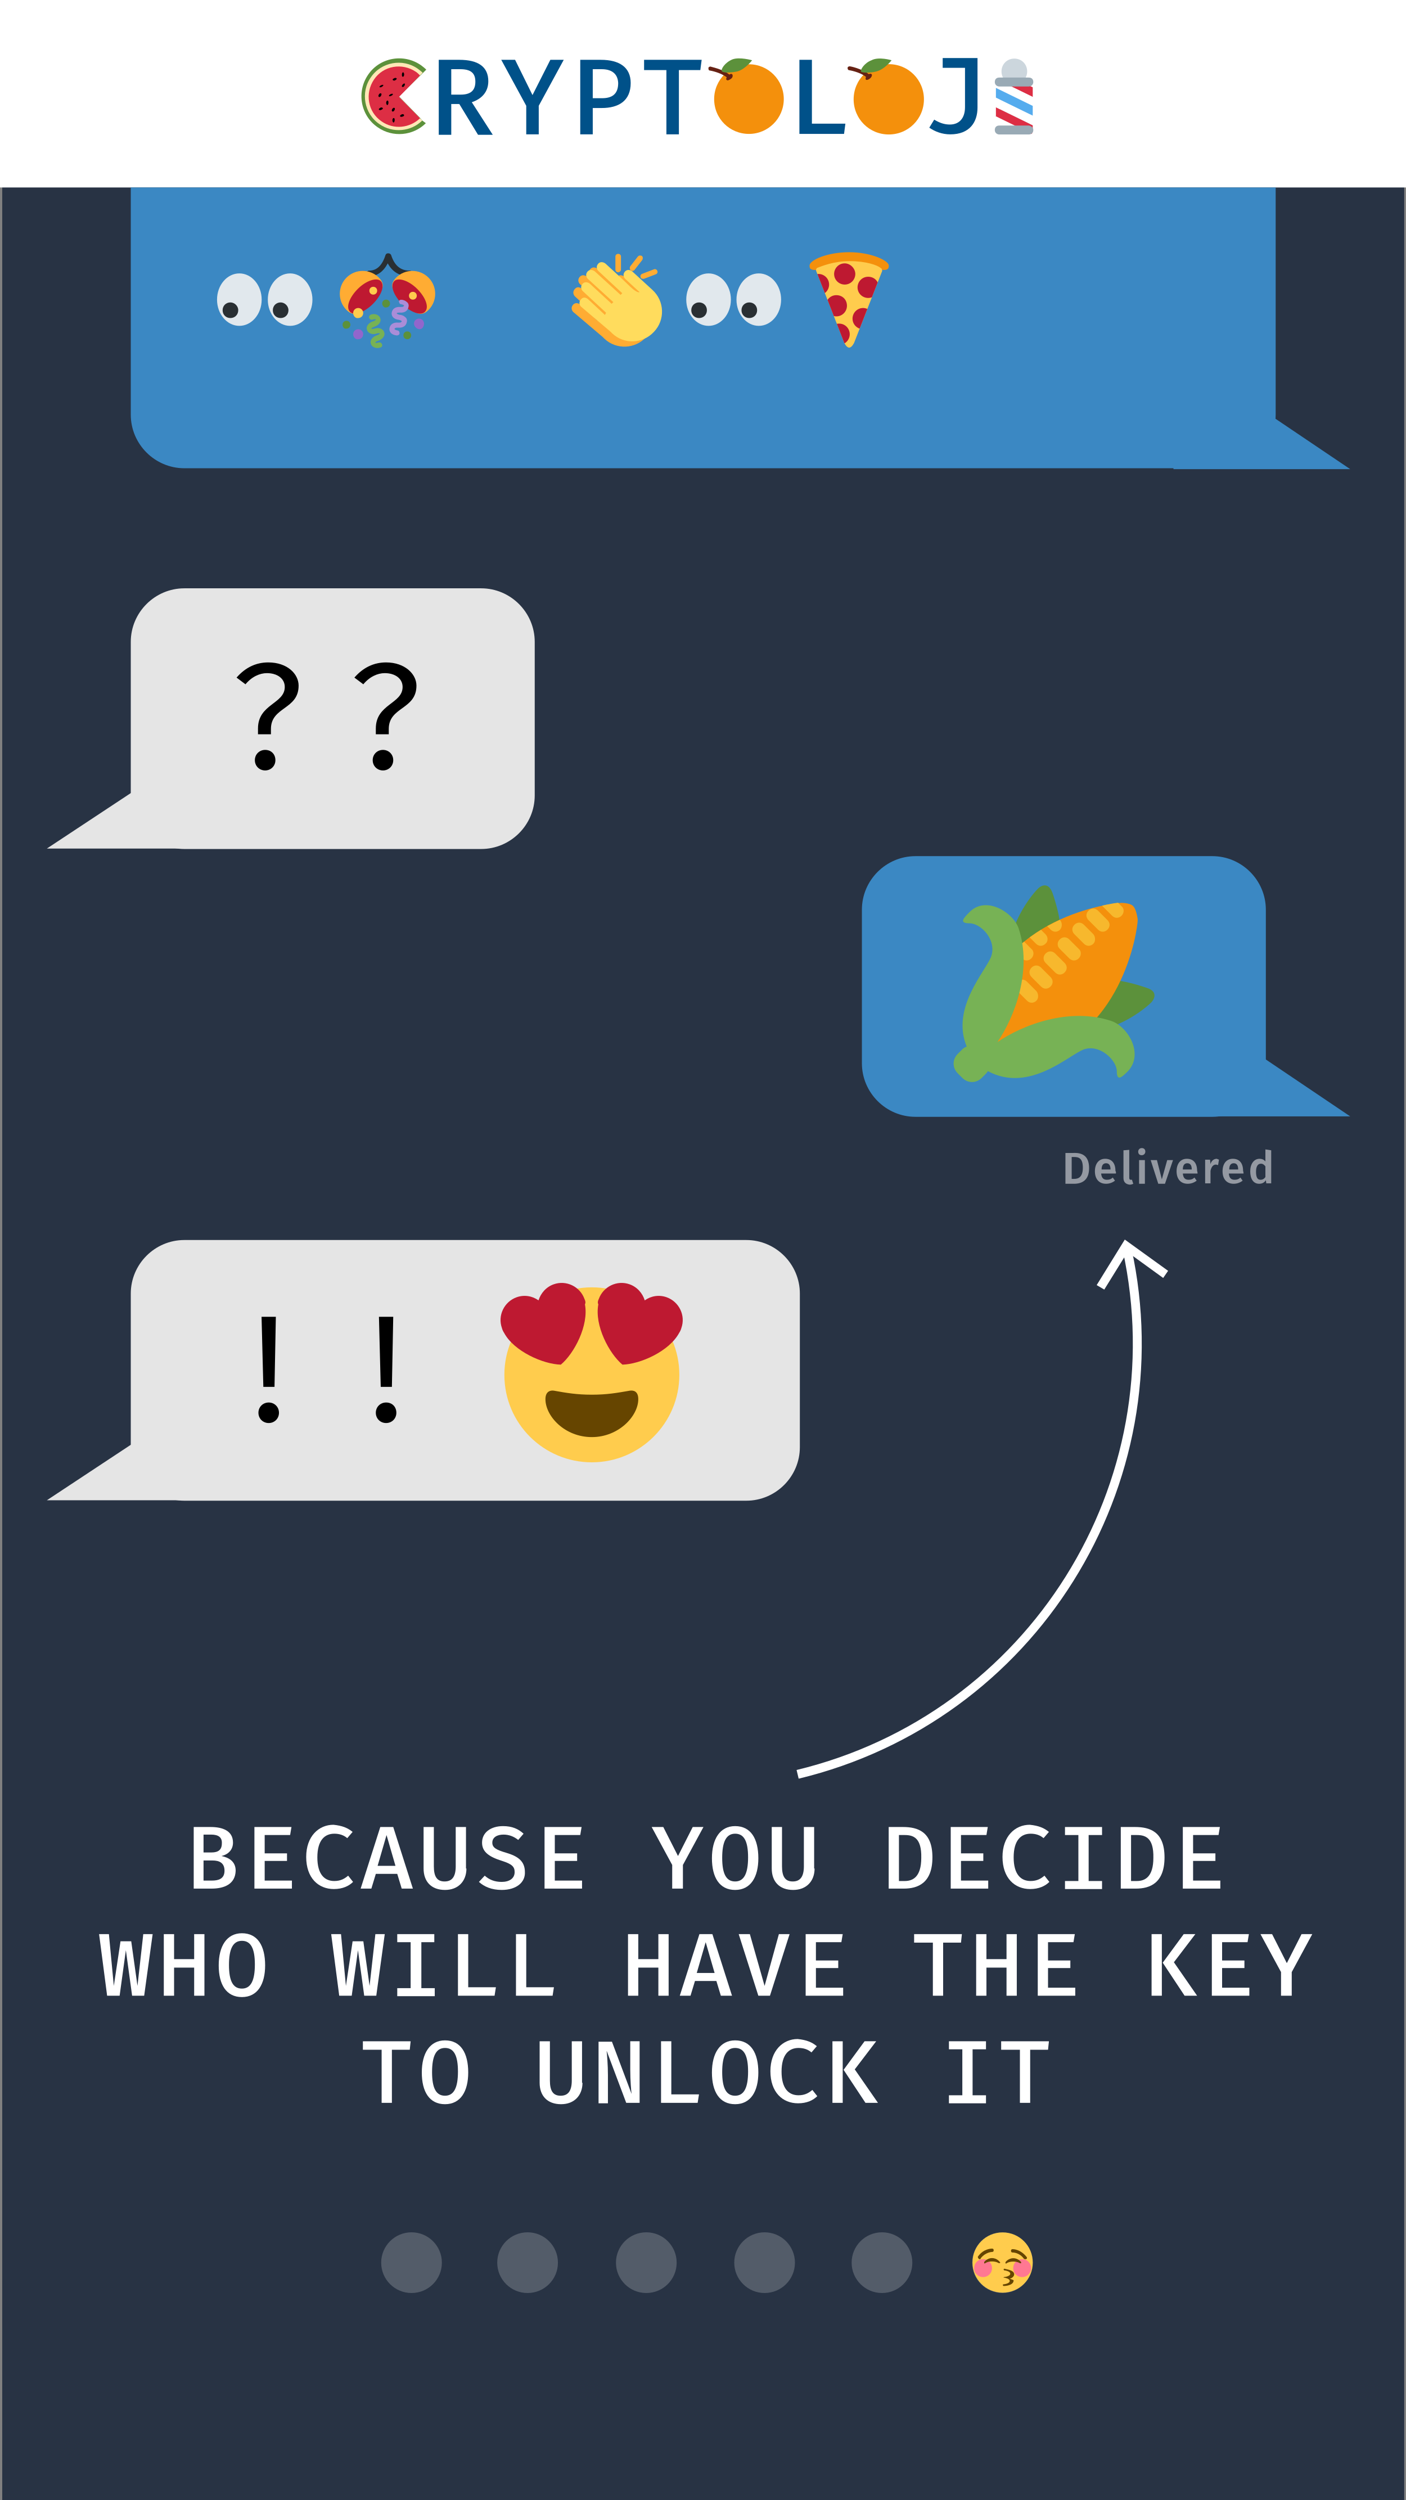<?xml version="1.0" encoding="utf-8"?>
<!-- Generator: Adobe Illustrator 18.0.0, SVG Export Plug-In . SVG Version: 6.00 Build 0)  -->
<!DOCTYPE svg PUBLIC "-//W3C//DTD SVG 1.1//EN" "http://www.w3.org/Graphics/SVG/1.1/DTD/svg11.dtd">
<svg version="1.1" xmlns="http://www.w3.org/2000/svg" xmlns:xlink="http://www.w3.org/1999/xlink" x="0px" y="0px"
	 viewBox="0 0 315 560.1" enable-background="new 0 0 315 560.1" xml:space="preserve">
<rect x="0" y="0" width="315" height="560.1" fill="#808080" stroke="none"/>
<g id="back">
</g>
<g id="notes">
</g>
<g id="input">
</g>
<g id="landing_pages">
</g>
<g id="onboarding">
	<g>
		<polyline fill="#283344" points="0.5,560.1 0.5,0.1 314.6,0.1 314.6,560.1 		"/>
		<rect x="0" y="0" fill="#FFFFFF" width="315" height="42"/>
		<g>
			<g>
				<path fill="#005189" d="M105.7,22.9l4.7,7.3h-3.3l-4.2-6.9h-1.8v6.9h-2.8V13.4h4.6c4.3,0,6.5,1.6,6.5,4.8
					C109.4,20.7,107.8,22.2,105.7,22.9z M103.1,15.5h-2v5.7h2.1c2.1,0,3.3-0.8,3.3-2.9C106.5,16.3,105.4,15.5,103.1,15.5z"/>
			</g>
			<g>
				<path fill="#005189" d="M134.8,24.2h-2v5.9H130V13.4h4.6c4.2,0,6.7,1.7,6.7,5.2C141.3,22.6,138.6,24.2,134.8,24.2z M134.8,15.5
					h-2V22h2.1c2.1,0,3.6-0.8,3.6-3.4C138.4,16.4,136.9,15.5,134.8,15.5z"/>
			</g>
			<g>
				<path fill="#005189" d="M152.1,30.1h-2.8V15.7h-5v-2.3h12.9l-0.3,2.3h-4.8V30.1z"/>
			</g>
			<g>
				<path fill="#005189" d="M179.1,13.4h2.8v14.3h7.5l-0.3,2.3h-10V13.4z"/>
			</g>
			<g>
				<path fill="#005189" d="M219,24.1c0,3.2-1.7,6-6.1,6c-1.8,0-3.4-0.6-4.7-1.5l1.1-1.8c1.3,0.8,2.4,1.1,3.5,1.1
					c2.1,0,3.4-1.4,3.4-3.9v-8.8h-5v-2.2h7.8V24.1z"/>
			</g>
			<g>
				<path fill="#005189" d="M120.7,30.1h-2.8v-6.4l-5.6-10.3h3.1l3.9,7.9l4-7.9h3l-5.6,10.3V30.1z"/>
			</g>
			<g>
				<path fill="#5C913B" d="M94.1,26.4l-4.7-4.8l4.8-4.7l0.6-0.6l0.7-0.7c-0.4-0.4-0.8-0.7-1.2-1c-3.9-2.7-9.2-1.7-11.8,2.1
					c-2.7,3.9-1.7,9.2,2.1,11.8c3.4,2.4,8,1.9,10.8-0.9L94.6,27L94.1,26.4z"/>
				<path fill="#FFE8B6" d="M89.3,21.6l4.8-4.7l0.6-0.6c-0.3-0.3-0.7-0.6-1.1-0.9c-3.4-2.4-8.2-1.5-10.5,1.9
					c-2.4,3.4-1.5,8.2,1.9,10.5c3,2.1,7.1,1.7,9.6-0.8l-0.6-0.6L89.3,21.6z"/>
				<g>
					<g>
						<path fill="#DD2E44" d="M94.1,16.9c-0.3-0.3-0.6-0.6-0.9-0.8c-3.1-2.1-7.3-1.4-9.4,1.7c-2.1,3.1-1.4,7.3,1.7,9.4
							c2.7,1.9,6.3,1.5,8.6-0.7l-4.7-4.8L94.1,16.9z"/>
					</g>
					<g>
						<g id="watermelon_c_16_" transform="matrix(1.25,0,0,-1.25,0,47.5)">
							<g id="g12_160_">
								<g>
									<g id="g14_160_">
										<g id="g32_75_" transform="translate(10.916,22.723)">
											<path id="path34_70_" d="M57.5-0.3c-0.2-0.1-0.4-0.1-0.4,0c0,0.1,0.1,0.2,0.3,0.3c0.2,0.1,0.4,0.1,0.4,0
												C57.8,0,57.7-0.2,57.5-0.3"/>
										</g>
										<g id="g36_62_" transform="translate(16.916,21.723)">
											<path id="path38_62_" d="M53.2-0.9c-0.2-0.1-0.4-0.1-0.4,0c0,0.1,0.1,0.2,0.3,0.3c0.2,0.1,0.4,0.1,0.4,0
												C53.5-0.7,53.4-0.8,53.2-0.9"/>
										</g>
										<g id="g40_66_" transform="translate(21.998,17.045)">
											<path id="path42_65_" d="M48.7,1.2C48.6,1,48.4,0.9,48.3,1c-0.1,0.1-0.1,0.2,0,0.4c0.1,0.2,0.3,0.3,0.4,0.2
												C48.8,1.6,48.8,1.4,48.7,1.2"/>
										</g>
										<g id="g44_50_" transform="translate(12.998,19.045)">
											<path id="path46_50_" d="M55.3,1.8c-0.1-0.2-0.3-0.3-0.4-0.2c-0.1,0.1-0.1,0.2,0,0.4c0.1,0.2,0.3,0.3,0.4,0.2
												C55.4,2.2,55.4,2,55.3,1.8"/>
										</g>
										<g id="g48_43_" transform="translate(16.899,13.699)">
											<path id="path50_43_" d="M51.4,4.6c-0.2-0.1-0.4,0-0.4,0.1c0,0.1,0.1,0.2,0.3,0.3c0.2,0.1,0.4,0,0.4-0.1
												C51.8,4.8,51.6,4.7,51.4,4.6"/>
										</g>
										<g id="g52_45_" transform="translate(24.936,13.245)">
											<path id="path54_44_" d="M45.8,3.2c0-0.2-0.1-0.4-0.2-0.4c-0.1,0-0.2,0.2-0.2,0.4c0,0.2,0.1,0.4,0.2,0.4
												C45.8,3.6,45.8,3.4,45.8,3.2"/>
										</g>
										<g id="g56_32_" transform="translate(17.918,18.273)">
											<path id="path58_32_" d="M51.7,1.3c0-0.2-0.1-0.4-0.2-0.4c-0.1,0-0.2,0.2-0.2,0.4c0,0.2,0.1,0.4,0.2,0.4
												C51.7,1.7,51.7,1.5,51.7,1.3"/>
										</g>
										<g id="g60_44_" transform="translate(26.899,16.699)">
											<path id="path62_37_" d="M45.2,0.4c-0.2-0.1-0.4,0-0.4,0.1s0.1,0.2,0.3,0.3c0.2,0.1,0.4,0,0.4-0.1
												C45.6,0.6,45.4,0.4,45.2,0.4"/>
										</g>
									</g>
								</g>
							</g>
						</g>
						<g id="watermelon_c_15_" transform="matrix(1.25,0,0,-1.25,0,47.5)">
							<g id="g12_159_">
								<g>
									<g id="g14_159_">
										<g id="g40_65_" transform="translate(21.998,17.045)">
											<path id="path42_64_" d="M50.1,5.7C50.2,5.9,50.4,6,50.5,6c0.1-0.1,0.1-0.2,0-0.4c-0.1-0.2-0.3-0.3-0.4-0.2
												C50,5.4,50,5.6,50.1,5.7"/>
										</g>
										<g id="g52_44_" transform="translate(24.936,13.245)">
											<path id="path54_43_" d="M47.1,11.4c0,0.2,0.1,0.4,0.2,0.4c0.1,0,0.2-0.2,0.2-0.4c0-0.2-0.1-0.4-0.2-0.4
												C47.1,11,47.1,11.2,47.1,11.4"/>
										</g>
										<g id="g60_43_" transform="translate(26.899,16.699)">
											<path id="path62_36_" d="M43.8,7.3c0.2,0.1,0.4,0,0.4-0.1c0-0.1-0.1-0.2-0.3-0.3c-0.2-0.1-0.4,0-0.4,0.1
												C43.4,7.1,43.6,7.2,43.8,7.3"/>
										</g>
									</g>
								</g>
							</g>
						</g>
					</g>
				</g>
			</g>
			<g id="g12_158_">
				<g>
					<g id="g14_158_">
						<g id="g20_149_" transform="translate(3.999,17.5)">
							<path id="path22_149_" fill="#F4900C" d="M156,4.7c0-4.3,3.5-7.8,7.8-7.8s7.8,3.5,7.8,7.8c0,4.3-3.5,7.8-7.8,7.8
								S156,9.1,156,4.7"/>
						</g>
						<g id="g24_139_" transform="translate(12.414,29.415)">
							<path id="path26_139_" fill="#662113" d="M151.6-12.8c-0.1-0.1-0.4-0.1-0.6,0.1c-1.6-1.3-4.1-1.7-4.2-1.8
								c-0.3,0-0.5,0.1-0.5,0.4c0,0.3,0.1,0.5,0.4,0.5c0,0,2.3,0.4,3.7,1.5c-0.1,0.2-0.2,0.5,0,0.6c0.2,0.2,0.6,0,1-0.3
								S151.8-12.6,151.6-12.8"/>
						</g>
						<g id="g28_101_" transform="translate(22,36.001)">
							<path id="path30_92_" fill="#5C913B" d="M146.5-22.5c0,0-1.5,2-3.3,2.5c-1.4,0.3-3.3,0.4-3.5-0.1c-0.2-0.4,0.7-1.9,2.4-2.6
								C143.7-23.3,146.5-22.5,146.5-22.5"/>
						</g>
					</g>
				</g>
			</g>
			<g id="orange_o_7_" transform="matrix(1.25,0,0,-1.25,0,47.5)">
				<g id="g12_157_">
					<g>
						<g id="g14_157_">
							<g id="g20_148_" transform="translate(3.999,17.5)">
								<path id="path22_148_" fill="#F4900C" d="M149,2.7c0,3.5,2.8,6.3,6.3,6.3s6.3-2.8,6.3-6.3c0-3.5-2.8-6.3-6.3-6.3
									S149-0.8,149,2.7"/>
							</g>
							<g id="g24_138_" transform="translate(12.414,29.415)">
								<path id="path26_138_" fill="#662113" d="M143.8-4.7c-0.1,0.1-0.3,0.1-0.5,0c-1.3,1-3.3,1.4-3.4,1.4c-0.2,0-0.4-0.1-0.4-0.3
									c0-0.2,0.1-0.4,0.3-0.4c0,0,1.9-0.3,3-1.2c-0.1-0.2-0.1-0.4,0-0.5c0.1-0.1,0.5,0,0.8,0.3S143.9-4.8,143.8-4.7"/>
							</g>
							<g id="g28_100_" transform="translate(22,36.001)">
								<path id="path30_91_" fill="#5C913B" d="M137.8-8.8c0,0-1.2-1.6-2.7-2c-1.1-0.3-2.6-0.3-2.8,0c-0.1,0.3,0.6,1.5,1.9,2
									C135.5-8.1,137.8-8.8,137.8-8.8"/>
							</g>
						</g>
					</g>
				</g>
			</g>
			<g id="g10_135_" transform="matrix(1.25,0,0,-1.25,0,47.5)">
				<g id="g12_156_">
					<g>
						<g id="g14_156_">
							<g id="g20_147_" transform="translate(25,31)">
								<path id="path22_147_" fill="#CCD6DD" d="M159.1-5.8c0-1.3-1-2.3-2.3-2.3c-1.3,0-2.3,1-2.3,2.3c0,1.3,1,2.3,2.3,2.3
									C158.1-3.5,159.1-4.5,159.1-5.8"/>
							</g>
							<path id="path24_8_" fill="#CCD6DD" d="M184.5,15h-5.3V23h5.3V15z"/>
						</g>
					</g>
				</g>
				<g id="g26_8_">
					<g>
						<defs>
							<rect id="SVGID_133_" x="178.5" y="14" width="6.6" height="9.9"/>
						</defs>
						<clipPath id="SVGID_2_">
							<use xlink:href="#SVGID_133_"  overflow="visible"/>
						</clipPath>
						<g id="g28_99_" clip-path="url(#SVGID_2_)">
							<g id="g34_12_" transform="translate(34.191,15.49)">
								<path id="path36_8_" fill="#DD2E44" d="M153.4,3.9l-8.8,4.3l0.7,1.4l8.8-4.3L153.4,3.9z"/>
							</g>
							<g id="g38_8_" transform="translate(27.176,1.109)">
								<path id="path40_8_" fill="#DD2E44" d="M157.7,12.8l-8.8,4.3l0.7,1.4l8.8-4.3L157.7,12.8z"/>
							</g>
							<g id="g42_5_" transform="translate(32.438,11.895)">
								<path id="path44_8_" fill="#FFFFFF" d="M154.5,6.1l-8.8,4.3l0.7,1.4l8.8-4.3L154.5,6.1z"/>
							</g>
							<g id="g46_8_" transform="translate(28.93,4.705)">
								<path id="path48_8_" fill="#FFFFFF" d="M156.7,10.6l-8.8,4.3l0.7,1.4l8.8-4.3L156.7,10.6z"/>
							</g>
							<g id="g50_8_" transform="translate(25.422,-2.485)">
								<path id="path52_8_" fill="#FFFFFF" d="M158.8,15.1l-8.8,4.3l0.7,1.4l8.8-4.3L158.8,15.1z"/>
							</g>
							<g id="g54_5_" transform="translate(30.684,8.3)">
								<path id="path56_8_" fill="#55ACEE" d="M155.6,8.4l-8.8,4.3l0.7,1.4l8.8-4.3L155.6,8.4z"/>
							</g>
						</g>
					</g>
				</g>
				<g id="g58_8_">
					<g>
						<g id="g60_42_">
							<g id="g66_8_" transform="translate(28,26)">
								<path id="path68_8_" fill="#99AAB5" d="M157.2-2.7c0-0.4-0.3-0.8-0.8-0.8h-5.3c-0.4,0-0.8,0.3-0.8,0.8s0.3,0.8,0.8,0.8h5.3
									C156.9-1.9,157.2-2.2,157.2-2.7"/>
							</g>
							<g id="g70_8_" transform="translate(28,3)">
								<path id="path72_8_" fill="#99AAB5" d="M157.2,11.7c0-0.4-0.3-0.8-0.8-0.8h-5.3c-0.4,0-0.8,0.3-0.8,0.8s0.3,0.8,0.8,0.8h5.3
									C156.9,12.4,157.2,12.1,157.2,11.7"/>
							</g>
						</g>
					</g>
				</g>
			</g>
		</g>
		<g>
			<path fill="#FFFFFF" d="M47.4,423.1h-4v-13.8h3.8c2.6,0,5,0.8,5,3.5c0,1.7-1.2,2.7-2.6,3c1.5,0.3,3.2,1.1,3.2,3.3
				C52.7,422.2,50.1,423.1,47.4,423.1z M47.3,411h-1.7v4h1.8c1.5,0,2.3-0.6,2.3-2C49.8,411.6,48.9,411,47.3,411z M47.6,416.8h-2v4.5
				h1.9c1.3,0,2.8-0.3,2.8-2.2C50.3,417.3,49.1,416.8,47.6,416.8z"/>
			<path fill="#FFFFFF" d="M59.3,415.2h5v1.7h-5v4.4h6.1v1.8H57v-13.8h8.3l-0.3,1.8h-5.7V415.2z"/>
			<path fill="#FFFFFF" d="M79,410.4l-1.2,1.4c-0.8-0.7-1.8-1-2.9-1c-2.1,0-3.8,1.4-3.8,5.3c0,3.8,1.6,5.3,3.8,5.3
				c1.5,0,2.4-0.6,3.1-1.2l1.1,1.4c-0.9,0.9-2.3,1.6-4.3,1.6c-3.5,0-6.2-2.5-6.2-7.2c0-4.6,2.8-7.2,6.1-7.2
				C76.7,409,77.9,409.5,79,410.4z"/>
			<path fill="#FFFFFF" d="M84.2,419.8l-1,3.3h-2.4l4.4-13.8h2.9l4.4,13.8h-2.5l-1-3.3H84.2z M88.6,418l-2-6.9l-2,6.9H88.6z"/>
			<path fill="#FFFFFF" d="M104.5,418.6c0,2.8-1.8,4.8-4.8,4.8c-3.1,0-4.8-1.9-4.8-4.8v-9.3h2.3v8.8c0,2.3,0.7,3.4,2.4,3.4
				c1.7,0,2.5-1.1,2.5-3.4v-8.8h2.3V418.6z"/>
			<path fill="#FFFFFF" d="M112.4,423.4c-2.2,0-3.9-0.7-5.1-1.8l1.3-1.4c1,0.9,2.2,1.4,3.8,1.4c1.6,0,2.9-0.7,2.9-2.2
				c0-1.2-0.6-1.8-2.8-2.5c-2.9-0.9-4.5-2-4.5-4.1c0-2.3,2-3.7,4.7-3.7c2,0,3.4,0.6,4.6,1.7l-1.2,1.4c-1-0.8-2.1-1.2-3.3-1.2
				c-1.4,0-2.5,0.6-2.5,1.8c0,1.1,0.8,1.6,3.2,2.3c2.3,0.7,4.1,1.7,4.1,4.3C117.7,421.7,115.7,423.4,112.4,423.4z"/>
			<path fill="#FFFFFF" d="M124.3,415.2h5v1.7h-5v4.4h6.1v1.8H122v-13.8h8.3l-0.3,1.8h-5.7V415.2z"/>
			<path fill="#FFFFFF" d="M152.9,423.1h-2.3v-5.3l-4.6-8.5h2.6l3.3,6.5l3.3-6.5h2.4l-4.6,8.5V423.1z"/>
			<path fill="#FFFFFF" d="M164.7,423.4c-3.5,0-5.2-2.8-5.2-7.1c0-4.3,1.8-7.2,5.2-7.2c3.5,0,5.2,2.8,5.2,7.2
				C169.9,420.5,168.2,423.4,164.7,423.4z M164.7,410.8c-2,0-2.9,1.8-2.9,5.4c0,3.6,0.9,5.3,2.9,5.3c2,0,2.9-1.8,2.9-5.4
				S166.7,410.8,164.7,410.8z"/>
			<path fill="#FFFFFF" d="M182.5,418.6c0,2.8-1.8,4.8-4.8,4.8c-3.1,0-4.8-1.9-4.8-4.8v-9.3h2.3v8.8c0,2.3,0.7,3.4,2.4,3.4
				c1.7,0,2.5-1.1,2.5-3.4v-8.8h2.3V418.6z"/>
			<path fill="#FFFFFF" d="M202.5,423.1h-3.4v-13.8h3.2c3.4,0,6.6,1.1,6.6,6.8C208.9,421.9,205.6,423.1,202.5,423.1z M202.7,411.1
				h-1.3v10.3h1.3c1.9,0,3.7-1,3.7-5.2C206.5,411.7,204.6,411.1,202.7,411.1z"/>
			<path fill="#FFFFFF" d="M215.3,415.2h5v1.7h-5v4.4h6.1v1.8H213v-13.8h8.3l-0.3,1.8h-5.7V415.2z"/>
			<path fill="#FFFFFF" d="M235,410.4l-1.2,1.4c-0.8-0.7-1.8-1-2.9-1c-2.1,0-3.8,1.4-3.8,5.3c0,3.8,1.6,5.3,3.8,5.3
				c1.5,0,2.4-0.6,3.1-1.2l1.1,1.4c-0.9,0.9-2.3,1.6-4.3,1.6c-3.5,0-6.2-2.5-6.2-7.2c0-4.6,2.8-7.2,6.1-7.2
				C232.7,409,233.9,409.5,235,410.4z"/>
			<path fill="#FFFFFF" d="M246.9,411.1h-3v10.3h3v1.8h-8.3v-1.8h3v-10.3h-3v-1.8h8.3V411.1z"/>
			<path fill="#FFFFFF" d="M254.5,423.1h-3.4v-13.8h3.2c3.4,0,6.6,1.1,6.6,6.8C260.9,421.9,257.6,423.1,254.5,423.1z M254.7,411.1
				h-1.3v10.3h1.3c1.9,0,3.7-1,3.7-5.2C258.5,411.7,256.6,411.1,254.7,411.1z"/>
			<path fill="#FFFFFF" d="M267.3,415.2h5v1.7h-5v4.4h6.1v1.8H265v-13.8h8.3l-0.3,1.8h-5.7V415.2z"/>
			<path fill="#FFFFFF" d="M32.3,447.1h-2.7l-1.4-10.2l-1.4,10.2H24l-1.8-13.8h2.2l1.1,11.6l1.5-10h2.4l1.4,10l1.3-11.6h2.1
				L32.3,447.1z"/>
			<path fill="#FFFFFF" d="M43.5,440.8h-4.5v6.3h-2.3v-13.8h2.3v5.6h4.5v-5.6h2.3v13.8h-2.3V440.8z"/>
			<path fill="#FFFFFF" d="M54.2,447.4c-3.5,0-5.2-2.8-5.2-7.1c0-4.3,1.8-7.2,5.2-7.2c3.5,0,5.2,2.8,5.2,7.2
				C59.4,444.5,57.7,447.4,54.2,447.4z M54.2,434.8c-2,0-2.9,1.8-2.9,5.4c0,3.6,0.9,5.3,2.9,5.3c2,0,2.9-1.8,2.9-5.4
				S56.2,434.8,54.2,434.8z"/>
			<path fill="#FFFFFF" d="M84.3,447.1h-2.7l-1.4-10.2l-1.4,10.2H76l-1.8-13.8h2.2l1.1,11.6l1.5-10h2.4l1.4,10l1.3-11.6h2.1
				L84.3,447.1z"/>
			<path fill="#FFFFFF" d="M97.4,435.1h-3v10.3h3v1.8H89v-1.8h3v-10.3h-3v-1.8h8.3V435.1z"/>
			<path fill="#FFFFFF" d="M102.6,433.3h2.3v11.9h6.2l-0.3,1.9h-8.2V433.3z"/>
			<path fill="#FFFFFF" d="M115.6,433.3h2.3v11.9h6.2l-0.3,1.9h-8.2V433.3z"/>
			<path fill="#FFFFFF" d="M147.5,440.8h-4.5v6.3h-2.3v-13.8h2.3v5.6h4.5v-5.6h2.3v13.8h-2.3V440.8z"/>
			<path fill="#FFFFFF" d="M155.7,443.8l-1,3.3h-2.4l4.4-13.8h2.9l4.4,13.8h-2.5l-1-3.3H155.7z M160.1,442l-2-6.9l-2,6.9H160.1z"/>
			<path fill="#FFFFFF" d="M174.5,433.3h2.4l-4.4,13.8h-2.6l-4.4-13.8h2.5l3.3,11.6L174.5,433.3z"/>
			<path fill="#FFFFFF" d="M182.8,439.2h5v1.7h-5v4.4h6.1v1.8h-8.4v-13.8h8.3l-0.3,1.8h-5.7V439.2z"/>
			<path fill="#FFFFFF" d="M211.3,447.1H209v-11.9h-4.2v-1.9h10.7l-0.2,1.9h-4V447.1z"/>
			<path fill="#FFFFFF" d="M225.5,440.8h-4.5v6.3h-2.3v-13.8h2.3v5.6h4.5v-5.6h2.3v13.8h-2.3V440.8z"/>
			<path fill="#FFFFFF" d="M234.8,439.2h5v1.7h-5v4.4h6.1v1.8h-8.4v-13.8h8.3l-0.3,1.8h-5.7V439.2z"/>
			<path fill="#FFFFFF" d="M258,447.1v-13.8h2.3v13.8H258z M265.2,433.3h2.6l-4.8,6.3l5.2,7.5h-2.8l-4.9-7.4L265.2,433.3z"/>
			<path fill="#FFFFFF" d="M273.8,439.2h5v1.7h-5v4.4h6.1v1.8h-8.4v-13.8h8.3l-0.3,1.8h-5.7V439.2z"/>
			<path fill="#FFFFFF" d="M289.4,447.1H287v-5.3l-4.6-8.5h2.6l3.3,6.5l3.3-6.5h2.4l-4.6,8.5V447.1z"/>
			<path fill="#FFFFFF" d="M87.8,471.1h-2.3v-11.9h-4.2v-1.9h10.7l-0.2,1.9h-4V471.1z"/>
			<path fill="#FFFFFF" d="M99.7,471.4c-3.5,0-5.2-2.8-5.2-7.1c0-4.3,1.8-7.2,5.2-7.2c3.5,0,5.2,2.8,5.2,7.2
				C104.9,468.5,103.2,471.4,99.7,471.4z M99.7,458.8c-2,0-2.9,1.8-2.9,5.4c0,3.6,0.9,5.3,2.9,5.3c2,0,2.9-1.8,2.9-5.4
				S101.7,458.8,99.7,458.8z"/>
			<path fill="#FFFFFF" d="M130.5,466.6c0,2.8-1.8,4.8-4.8,4.8c-3.1,0-4.8-1.9-4.8-4.8v-9.3h2.3v8.8c0,2.3,0.7,3.4,2.4,3.4
				c1.7,0,2.5-1.1,2.5-3.4v-8.8h2.3V466.6z"/>
			<path fill="#FFFFFF" d="M135.9,459.4c0.1,0.8,0.3,3.2,0.3,5.5v6.3h-2.1v-13.8h3l4.4,11.7c-0.1-0.8-0.3-3-0.3-5.5v-6.3h2.1v13.8
				h-3L135.9,459.4z"/>
			<path fill="#FFFFFF" d="M148.1,457.3h2.3v11.9h6.2l-0.3,1.9h-8.2V457.3z"/>
			<path fill="#FFFFFF" d="M164.7,471.4c-3.5,0-5.2-2.8-5.2-7.1c0-4.3,1.8-7.2,5.2-7.2c3.5,0,5.2,2.8,5.2,7.2
				C169.9,468.5,168.2,471.4,164.7,471.4z M164.7,458.8c-2,0-2.9,1.8-2.9,5.4c0,3.6,0.9,5.3,2.9,5.3c2,0,2.9-1.8,2.9-5.4
				S166.7,458.8,164.7,458.8z"/>
			<path fill="#FFFFFF" d="M183,458.4l-1.2,1.4c-0.8-0.7-1.8-1-2.9-1c-2.1,0-3.8,1.4-3.8,5.3c0,3.8,1.6,5.3,3.8,5.3
				c1.5,0,2.4-0.6,3.1-1.2l1.1,1.4c-0.9,0.9-2.3,1.6-4.3,1.6c-3.5,0-6.2-2.5-6.2-7.2c0-4.6,2.8-7.2,6.1-7.2
				C180.7,457,181.9,457.5,183,458.4z"/>
			<path fill="#FFFFFF" d="M186.5,471.1v-13.8h2.3v13.8H186.5z M193.7,457.3h2.6l-4.8,6.3l5.2,7.5h-2.8l-4.9-7.4L193.7,457.3z"/>
			<path fill="#FFFFFF" d="M220.9,459.1h-3v10.3h3v1.8h-8.3v-1.8h3v-10.3h-3v-1.8h8.3V459.1z"/>
			<path fill="#FFFFFF" d="M230.8,471.1h-2.3v-11.9h-4.2v-1.9h10.7l-0.2,1.9h-4V471.1z"/>
		</g>
		<g opacity="0.2">
			<circle fill="#FFFFFF" cx="118.2" cy="506.9" r="6.8"/>
		</g>
		<g opacity="0.2">
			<circle fill="#FFFFFF" cx="92.2" cy="506.9" r="6.8"/>
		</g>
		<g opacity="0.2">
			<circle fill="#FFFFFF" cx="144.8" cy="506.9" r="6.8"/>
		</g>
		<g opacity="0.2">
			<circle fill="#FFFFFF" cx="171.3" cy="506.9" r="6.8"/>
		</g>
		<g opacity="0.2">
			<circle fill="#FFFFFF" cx="197.6" cy="506.9" r="6.8"/>
		</g>
		<g opacity="0.2">
			<circle fill="#FFFFFF" cx="224.6" cy="506.9" r="6.8"/>
		</g>
		<path fill="#E5E5E5" d="M107.8,190.2H41.3c-6.6,0-12-5.4-12-12v-34.4c0-6.6,5.4-12,12-12h66.5c6.6,0,12,5.4,12,12v34.4
			C119.8,184.8,114.4,190.2,107.8,190.2z"/>
		<g>
			<path d="M66.9,153.6c0,5.4-6.2,4.7-6.2,9.7v1.2h-2.9v-1.3c0-5.5,6-5.5,6-9.3c0-1.9-1.7-3.1-4-3.1c-1.6,0-3.4,0.8-4.8,2.5l-2-1.5
				c2-2.3,4.4-3.4,7.1-3.4C64.4,148.4,66.9,151,66.9,153.6z M61.7,170.3c0,1.3-1,2.3-2.3,2.3c-1.3,0-2.3-1-2.3-2.3
				c0-1.3,1-2.3,2.3-2.3C60.8,168,61.7,169,61.7,170.3z"/>
			<path d="M93.3,153.6c0,5.4-6.2,4.7-6.2,9.7v1.2h-2.9v-1.3c0-5.5,6-5.5,6-9.3c0-1.9-1.7-3.1-4-3.1c-1.6,0-3.4,0.8-4.8,2.5l-2-1.5
				c2-2.3,4.4-3.4,7.1-3.4C90.7,148.4,93.3,151,93.3,153.6z M88.1,170.3c0,1.3-1,2.3-2.3,2.3c-1.3,0-2.3-1-2.3-2.3
				c0-1.3,1-2.3,2.3-2.3C87.1,168,88.1,169,88.1,170.3z"/>
		</g>
		<polygon fill="#E5E5E5" points="50.9,190.1 10.5,190.1 50.9,163.4 		"/>
		<path fill="#E5E5E5" d="M167.2,336.2H41.3c-6.6,0-12-5.4-12-12v-34.4c0-6.6,5.4-12,12-12h125.9c6.6,0,12,5.4,12,12v34.4
			C179.2,330.8,173.8,336.2,167.2,336.2z"/>
		<g opacity="0.5">
			<path fill="#FFFFFF" d="M244,261.7c0,2.8-1.7,3.5-3.4,3.5h-1.9v-6.9h1.7C242.3,258.2,244,258.8,244,261.7z M240.1,259.2v4.9h0.6
				c1,0,1.9-0.5,1.9-2.5c0-2.1-0.9-2.4-1.9-2.4H240.1z"/>
			<path fill="#FFFFFF" d="M250,262.9h-3.3c0.1,1.1,0.6,1.4,1.3,1.4c0.5,0,0.9-0.1,1.3-0.5l0.5,0.7c-0.5,0.4-1.2,0.7-2,0.7
				c-1.6,0-2.5-1.1-2.5-2.8c0-1.6,0.8-2.8,2.3-2.8c1.5,0,2.3,1,2.3,2.7C250.1,262.6,250,262.8,250,262.9z M248.8,262
				c0-0.9-0.3-1.4-1-1.4c-0.6,0-1,0.4-1,1.4L248.8,262L248.8,262z"/>
			<path fill="#FFFFFF" d="M251.7,263.9v-6.2l1.3-0.1v6.3c0,0.2,0.1,0.4,0.3,0.4c0.1,0,0.2,0,0.3,0l0.3,0.9
				c-0.2,0.1-0.5,0.2-0.8,0.2C252.2,265.3,251.7,264.8,251.7,263.9z"/>
			<path fill="#FFFFFF" d="M256.6,258c0,0.4-0.3,0.8-0.8,0.8c-0.5,0-0.8-0.3-0.8-0.8c0-0.4,0.3-0.8,0.8-0.8
				C256.3,257.2,256.6,257.5,256.6,258z M256.5,265.2h-1.3v-5.3h1.3V265.2z"/>
			<path fill="#FFFFFF" d="M261,265.2h-1.5l-1.7-5.3h1.4l1.1,4.3l1.2-4.3h1.3L261,265.2z"/>
			<path fill="#FFFFFF" d="M268.3,262.9h-3.3c0.1,1.1,0.6,1.4,1.3,1.4c0.5,0,0.9-0.1,1.3-0.5l0.5,0.7c-0.5,0.4-1.2,0.7-2,0.7
				c-1.6,0-2.5-1.1-2.5-2.8c0-1.6,0.8-2.8,2.3-2.8c1.5,0,2.3,1,2.3,2.7C268.3,262.6,268.3,262.8,268.3,262.9z M267,262
				c0-0.9-0.3-1.4-1-1.4c-0.6,0-1,0.4-1,1.4L267,262L267,262z"/>
			<path fill="#FFFFFF" d="M273.1,259.8l-0.2,1.2c-0.2,0-0.3-0.1-0.5-0.1c-0.6,0-1,0.5-1.2,1.4v2.8H270v-5.3h1.1l0.1,1
				c0.2-0.8,0.8-1.2,1.4-1.2C272.8,259.7,272.9,259.7,273.1,259.8z"/>
			<path fill="#FFFFFF" d="M278.6,262.9h-3.3c0.1,1.1,0.6,1.4,1.3,1.4c0.5,0,0.9-0.1,1.3-0.5l0.5,0.7c-0.5,0.4-1.2,0.7-2,0.7
				c-1.6,0-2.5-1.1-2.5-2.8c0-1.6,0.8-2.8,2.3-2.8c1.5,0,2.3,1,2.3,2.7C278.6,262.6,278.6,262.8,278.6,262.9z M277.4,262
				c0-0.9-0.3-1.4-1-1.4c-0.6,0-1,0.4-1,1.4L277.4,262L277.4,262z"/>
			<path fill="#FFFFFF" d="M284.8,257.7v7.4h-1.1l-0.1-0.7c-0.3,0.5-0.8,0.8-1.5,0.8c-1.3,0-2-1.1-2-2.8c0-1.6,0.8-2.8,2.1-2.8
				c0.5,0,1,0.2,1.3,0.6v-2.7L284.8,257.7z M283.5,263.7v-2.4c-0.3-0.4-0.6-0.6-1-0.6c-0.7,0-1.1,0.6-1.1,1.8c0,1.4,0.4,1.8,1,1.8
				C282.9,264.3,283.2,264.1,283.5,263.7z"/>
		</g>
		<g id="g20_145_" transform="translate(36,19)">
			<path id="path22_145_" fill="#FFCC4D" d="M116.2,289c0,10.8-8.8,19.6-19.6,19.6S77,299.9,77,289c0-10.8,8.8-19.6,19.6-19.6
				S116.2,278.2,116.2,289"/>
		</g>
		<g id="g24_136_" transform="translate(19,15.151)">
			<path id="path26_136_" fill="#664500" d="M113.6,297.3c-3.4,0-5.7-0.4-8.5-0.9c-0.6-0.1-1.9,0-1.9,1.9c0,3.8,4.3,8.5,10.4,8.5
				c6,0,10.4-4.7,10.4-8.5c0-1.9-1.2-2-1.9-1.9C119.2,296.9,117,297.3,113.6,297.3"/>
		</g>
		<g id="g28_97_" transform="translate(17.65,33.719)">
			<path id="path30_89_" fill="#BE1931" d="M113.3,257.3c-1-2.8-4.1-4.3-6.9-3.3c-1.7,0.6-2.9,2-3.4,3.6c-1.4-1-3.2-1.3-4.9-0.7
				c-2.8,1-4.3,4.1-3.3,6.9c0.1,0.4,0.3,0.8,0.5,1.1c2.2,4.1,8.7,7,12.7,7.1c3-2.5,6.3-8.8,5.4-13.5
				C113.6,258.1,113.5,257.7,113.3,257.3"/>
		</g>
		<g id="g32_73_" transform="translate(20.35,33.719)">
			<path id="path34_68_" fill="#BE1931" d="M113.8,257.3c1-2.8,4.1-4.3,6.9-3.3c1.7,0.6,2.9,2,3.4,3.6c1.4-1,3.2-1.3,4.9-0.7
				c2.8,1,4.3,4.1,3.3,6.9c-0.1,0.4-0.3,0.8-0.5,1.1c-2.2,4.1-8.7,7-12.7,7.1c-3-2.5-6.3-8.8-5.4-13.5
				C113.5,258.1,113.6,257.7,113.8,257.3"/>
		</g>
		<polygon fill="#E5E5E5" points="50.9,336.1 10.5,336.1 50.9,309.4 		"/>
		<path fill="#3B88C3" d="M205.1,250.2h66.5c6.6,0,12-5.4,12-12v-34.4c0-6.6-5.4-12-12-12h-66.5c-6.6,0-12,5.4-12,12v34.4
			C193.1,244.8,198.5,250.2,205.1,250.2z"/>
		<polygon fill="#3B88C3" points="262.9,250.1 302.5,250.1 262.9,223.4 		"/>
		<g id="g10_133_" transform="matrix(1.25,0,0,-1.25,0,47.5)">
			<g id="g12_154_">
				<g>
					<defs>
						<rect id="SVGID_135_" x="163.8" y="-164.1" width="50" height="50"/>
					</defs>
					<clipPath id="SVGID_4_">
						<use xlink:href="#SVGID_135_"  overflow="visible"/>
					</clipPath>
					<g id="g14_154_" clip-path="url(#SVGID_4_)">
						<g id="g20_144_" transform="translate(16.373,35.978)">
							<path id="path22_144_" fill="#5C913B" d="M169.7-157.2c-1.8-1.8-7-8.8-4.4-14.9c2.6-6.1,6.2-2.4,7.9,2.6
								c0.9,2.6,0.9,6.1-0.9,11.4C171.4-155.5,169.7-157.2,169.7-157.2"/>
						</g>
						<g id="g24_135_" transform="translate(35.677,16.674)">
							<path id="path26_135_" fill="#5C913B" d="M170.7-158.3c-1.8-1.8-8.8-7-14.9-4.4c-6.1,2.6-2.4,6.2,2.6,7.9
								c2.6,0.9,6.1,0.9,11.4-0.9C172.4-156.5,170.7-158.3,170.7-158.3"/>
						</g>
						<g id="g28_96_" transform="translate(33.315,30.683)">
							<path id="path30_88_" fill="#F4900C" d="M170.6-157.5c0,0-0.2,1.8-0.8,2.4c-0.5,0.6-2.1,0.6-2.1,0.6
								c-1.8,0-21.9-2.6-25.4-20.1c-0.6-3.1,0.1-4.9,0.9-6c0-0.1,0-0.1,0-0.1c0.1-0.1,0.3-0.3,0.5-0.4c0.2-0.2,0.3-0.3,0.4-0.4
								c0,0,0.1,0,0.1,0c1.1-0.8,3-1.7,6.2-1C167.8-179.2,170.6-159.3,170.6-157.5"/>
						</g>
					</g>
				</g>
			</g>
			<g id="g32_72_">
				<g>
					<defs>
						<path id="SVGID_137_" d="M175.5-144c-0.6-3.1,0.1-4.9,0.9-6l0,0c0-0.1,0-0.1,0-0.1l0,0c0.1-0.1,0.3-0.3,0.5-0.4l0,0
							c0.2-0.2,0.3-0.3,0.4-0.4l0,0c0,0,0.1,0,0.1,0l0,0c1.1-0.8,3-1.7,6.2-1l0,0c17.5,3.5,20.3,23.5,20.3,25.2l0,0
							c0,0-0.2,1.8-0.8,2.4l0,0c-0.5,0.6-2.1,0.6-2.1,0.6l0,0C199.2-123.9,179-126.5,175.5-144"/>
					</defs>
					<clipPath id="SVGID_6_">
						<use xlink:href="#SVGID_137_"  overflow="visible"/>
					</clipPath>
					<g id="g34_10_" clip-path="url(#SVGID_6_)">
						<g id="g40_64_" transform="translate(25.769,26.565)">
							<path id="path42_63_" fill="#F7B82D" d="M170.2-157.7c-0.5-0.5-1.2-0.5-1.7,0l-1.7,1.7c-0.5,0.5-0.5,1.2,0,1.7
								c0.5,0.5,1.2,0.5,1.7,0l1.7-1.7C170.6-156.5,170.6-157.3,170.2-157.7"/>
						</g>
						<g id="g44_49_" transform="translate(17.681,26.565)">
							<path id="path46_49_" fill="#F7B82D" d="M169.7-157.7c-0.5-0.5-1.2-0.5-1.7,0l-1.7,1.7c-0.5,0.5-0.5,1.2,0,1.7
								c0.5,0.5,1.2,0.5,1.7,0l1.7-1.7C170.2-156.5,170.2-157.3,169.7-157.7"/>
						</g>
						<g id="g48_42_" transform="translate(20.107,28.992)">
							<path id="path50_42_" fill="#F7B82D" d="M169.9-157.6c-0.5-0.5-1.2-0.5-1.7,0l-1.7,1.7c-0.5,0.5-0.5,1.2,0,1.7
								c0.5,0.5,1.2,0.5,1.7,0l1.7-1.7C170.3-156.4,170.3-157.1,169.9-157.6"/>
						</g>
						<g id="g52_43_" transform="translate(15.256,24.139)">
							<path id="path54_42_" fill="#F7B82D" d="M169.6-157.9c-0.5-0.5-1.2-0.5-1.7,0l-1.7,1.7c-0.5,0.5-0.5,1.2,0,1.7
								c0.5,0.5,1.2,0.5,1.7,0l1.7-1.7C170.1-156.6,170.1-157.4,169.6-157.9"/>
						</g>
						<g id="g56_31_" transform="translate(28.194,28.992)">
							<path id="path58_31_" fill="#F7B82D" d="M170.3-157.6c-0.5-0.5-1.2-0.5-1.7,0l-1.7,1.7c-0.5,0.5-0.5,1.2,0,1.7
								c0.5,0.5,1.2,0.5,1.7,0l1.7-1.7C170.8-156.4,170.8-157.1,170.3-157.6"/>
						</g>
						<g id="g60_41_" transform="translate(30.617,31.383)">
							<path id="path62_35_" fill="#F7B82D" d="M170.4-157.5c-0.5-0.5-1.2-0.5-1.7,0l-1.7,1.7c-0.5,0.5-0.5,1.2,0,1.7
								c0.5,0.5,1.2,0.5,1.7,0l1.7-1.7C170.9-156.2,170.9-157,170.4-157.5"/>
						</g>
						<g id="g64_16_" transform="translate(23.343,24.139)">
							<path id="path66_16_" fill="#F7B82D" d="M170-157.9c-0.5-0.5-1.2-0.5-1.7,0l-1.7,1.7c-0.5,0.5-0.5,1.2,0,1.7
								c0.5,0.5,1.2,0.5,1.7,0l1.7-1.7C170.5-156.6,170.5-157.4,170-157.9"/>
						</g>
						<g id="g68_16_" transform="translate(20.915,21.713)">
							<path id="path70_16_" fill="#F7B82D" d="M169.9-158c-0.5-0.5-1.2-0.5-1.7,0l-1.7,1.7c-0.5,0.5-0.5,1.2,0,1.7
								c0.5,0.5,1.2,0.5,1.7,0l1.7-1.7C170.4-156.8,170.4-157.5,169.9-158"/>
						</g>
						<g id="g72_16_" transform="translate(16.064,16.861)">
							<path id="path74_16_" fill="#F7B82D" d="M169.7-158.2c-0.5-0.5-1.2-0.5-1.7,0l-1.7,1.7c-0.5,0.5-0.5,1.2,0,1.7
								c0.5,0.5,1.2,0.5,1.7,0l1.7-1.7C170.1-157,170.1-157.8,169.7-158.2"/>
						</g>
						<g id="g76_16_" transform="translate(18.49,19.287)">
							<path id="path78_16_" fill="#F7B82D" d="M169.8-158.1c-0.5-0.5-1.2-0.5-1.7,0l-1.7,1.7c-0.5,0.5-0.5,1.2,0,1.7
								c0.5,0.5,1.2,0.5,1.7,0l1.7-1.7C170.3-156.9,170.3-157.6,169.8-158.1"/>
						</g>
					</g>
				</g>
			</g>
			<g id="g80_9_">
				<g>
					<defs>
						<rect id="SVGID_139_" x="163.8" y="-164.1" width="50" height="50"/>
					</defs>
					<clipPath id="SVGID_8_">
						<use xlink:href="#SVGID_139_"  overflow="visible"/>
					</clipPath>
					<g id="g82_5_" clip-path="url(#SVGID_8_)">
						<g id="g88_8_" transform="translate(28.866,13.426)">
							<path id="path90_8_" fill="#77B255" d="M170.3-158.4c-7.5,2.5-15.9-0.7-20.4-3.8c3.1,4.5,6.3,12.9,3.8,20.4
								c-1,2.9-5.9,5.9-8.8,2.9c-1-1-2-2,0-2c2,0,4.9-2.9,3.9-5.9c-0.9-2.6-7.3-9.2-4.4-16.2c-0.3-0.1-0.6-0.3-0.8-0.5l-0.8-0.8
								c-1-1-1-2.5,0-3.5l0.8-0.8c1-1,2.5-1,3.5,0l0.8,0.8c0.1,0.1,0.2,0.3,0.3,0.4c7.4-4,14.5,2.9,17.2,3.9c2.9,1,5.9-2,5.9-3.9
								c0-2,1-1,2,0C176.2-164.3,173.3-159.4,170.3-158.4"/>
						</g>
					</g>
				</g>
			</g>
		</g>
		<g>
			<g>
				<path fill="none" stroke="#FFFFFF" stroke-width="2" stroke-miterlimit="10" d="M252.5,279.8c11.5,52.7-21.2,105-73.8,117.7"/>
				<g>
					<polygon fill="#FFFFFF" points="245.7,287.9 247.4,288.9 252.6,280.5 260.6,286.3 261.7,284.7 252,277.7 					"/>
				</g>
			</g>
		</g>
		<g>
			<defs>
				<rect id="SVGID_141_" x="0" y="42" width="315" height="81.5"/>
			</defs>
			<clipPath id="SVGID_10_">
				<use xlink:href="#SVGID_141_"  overflow="visible"/>
			</clipPath>
			<g clip-path="url(#SVGID_10_)">
				<path fill="#3B88C3" d="M273.8,104.9H41.3c-6.6,0-12-5.4-12-12V-41.5c0-6.6,5.4-12,12-12h232.5c6.6,0,12,5.4,12,12V92.9
					C285.8,99.5,280.4,104.9,273.8,104.9z"/>
				<g id="g10_131_" transform="matrix(1.25,0,0,-1.25,0,47.5)">
					<g id="g12_152_">
						<g>
							<defs>
								<rect id="SVGID_145_" x="36.1" y="4.6" width="22.5" height="22.5"/>
							</defs>
							<clipPath id="SVGID_12_">
								<use xlink:href="#SVGID_145_"  overflow="visible"/>
							</clipPath>
							<g id="g14_152_" clip-path="url(#SVGID_12_)">
								<g id="g20_142_" transform="translate(36,19)">
									<path id="path22_142_" fill="#FFCC4D" d="M19.5-3.1c0-4.5-3.6-8.1-8.1-8.1c-4.5,0-8.1,3.6-8.1,8.1c0,4.5,3.6,8.1,8.1,8.1
										C15.9,4.9,19.5,1.3,19.5-3.1"/>
								</g>
								<g id="g24_133_" transform="translate(29.457,19.203)">
									<path id="path26_133_" fill="#664500" d="M22.9-3.2c0,0.1-0.7,1.6-2.1,1.6c-1.4,0-2.1-1.5-2.1-1.6c0-0.1,0-0.2,0.1-0.3
										c0.1-0.1,0.2-0.1,0.3,0c0,0,0.6,0.4,1.8,0.4c1.2,0,1.7-0.4,1.8-0.4c0,0,0.1,0,0.1,0c0.1,0,0.1,0,0.1,0.1
										C22.9-3.4,23-3.3,22.9-3.2"/>
								</g>
								<g id="g28_94_" transform="translate(17.457,19.203)">
									<path id="path30_86_" fill="#664500" d="M29.2-3.2c0,0.1-0.7,1.6-2.1,1.6c-1.4,0-2.1-1.5-2.1-1.6c0-0.1,0-0.2,0.1-0.3
										c0.1-0.1,0.2-0.1,0.3,0c0,0,0.6,0.4,1.8,0.4c1.2,0,1.7-0.4,1.8-0.4c0,0,0.1,0,0.1,0c0.1,0,0.1,0,0.1,0.1
										C29.2-3.4,29.3-3.3,29.2-3.2"/>
								</g>
								<g id="g32_70_" transform="translate(32,21)">
									<path id="path34_66_" fill="#664500" d="M21.6-4.2c-0.2,0-0.4,0.1-0.4,0.3c-0.8,2.1-3,2.6-3,2.6c-0.3,0.1-0.4,0.3-0.4,0.6
										c0.1,0.3,0.3,0.4,0.6,0.4c0.1,0,2.6-0.6,3.7-3.1c0.1-0.2,0-0.5-0.3-0.6C21.7-4.2,21.6-4.2,21.6-4.2"/>
								</g>
								<g id="g36_59_" transform="translate(6,21)">
									<path id="path38_59_" fill="#664500" d="M35.2-4.2c-0.1,0-0.1,0-0.2,0c-0.2,0.1-0.4,0.4-0.3,0.6c1,2.6,3.6,3.1,3.7,3.1
										C38.7-0.3,39-0.5,39-0.8c0.1-0.3-0.1-0.5-0.4-0.6c-0.1,0-2.1-0.5-3-2.6C35.6-4.1,35.4-4.2,35.2-4.2"/>
								</g>
								<g id="g40_62_" transform="translate(19,15)">
									<path id="path42_61_" fill="#664500" d="M28.4-1c-1.7,0-2.9,0.2-4.3,0.5c-0.3,0.1-0.9,0-0.9-0.9c0-1.9,2.2-4.3,5.2-4.3
										c3,0,5.2,2.4,5.2,4.3c0,0.9-0.6,1-0.9,0.9C31.3-0.8,30.1-1,28.4-1"/>
								</g>
								<g id="g44_47_" transform="translate(10,14)">
									<path id="path46_47_" fill="#FFFFFF" d="M33.1-0.5c0,0,1.4-0.5,4.3-0.5c2.8,0,4.3,0.5,4.3,0.5s-0.9-1.9-4.3-1.9
										C34.1-2.4,33.1-0.5,33.1-0.5"/>
								</g>
								<g id="g48_40_" transform="translate(11.847,8.771)">
									<path id="path50_40_" fill="#5DADEC" d="M32.2,2.3c-0.3-1.3-1.6-2-2.9-1.7c-1.3,0.3-2,1.6-1.7,2.9c0.3,1.3,3,4.1,3.5,4
										C31.5,7.3,32.5,3.5,32.2,2.3"/>
								</g>
								<g id="g52_41_" transform="translate(26.133,8.771)">
									<path id="path54_40_" fill="#5DADEC" d="M24.7,2.3c0.3-1.3,1.6-2,2.9-1.7c1.3,0.3,2,1.6,1.7,2.9c-0.3,1.3-3,4.1-3.5,4
										C25.3,7.3,24.3,3.5,24.7,2.3"/>
								</g>
							</g>
						</g>
					</g>
				</g>
				<g id="g10_129_" transform="matrix(1.25,0,0,-1.25,0,47.5)">
					<g id="g12_149_">
						<g>
							<defs>
								<rect id="SVGID_149_" x="36.1" y="-27" width="22.5" height="22.5"/>
							</defs>
							<clipPath id="SVGID_14_">
								<use xlink:href="#SVGID_149_"  overflow="visible"/>
							</clipPath>
							<g id="g14_149_" clip-path="url(#SVGID_14_)">
								<g id="g20_140_" transform="translate(18,19)">
									<path id="path22_140_" fill="#E1E8ED" d="M28.9-34.7c0-2.6-1.8-4.7-4-4.7c-2.2,0-4,2.1-4,4.7c0,2.6,1.8,4.7,4,4.7
										C27.1-30,28.9-32.1,28.9-34.7"/>
								</g>
								<g id="g24_131_" transform="translate(37,19)">
									<path id="path26_131_" fill="#E1E8ED" d="M19-34.7c0-2.6-1.8-4.7-4-4.7c-2.2,0-4,2.1-4,4.7c0,2.6,1.8,4.7,4,4.7
										C17.1-30,19-32.1,19-34.7"/>
								</g>
								<g id="g28_92_" transform="translate(9,15)">
									<path id="path30_84_" fill="#292F33" d="M33.7-32.6c0-0.8-0.6-1.4-1.4-1.4c-0.8,0-1.4,0.6-1.4,1.4c0,0.8,0.6,1.4,1.4,1.4
										C33-31.2,33.7-31.8,33.7-32.6"/>
								</g>
								<g id="g32_68_" transform="translate(28,15)">
									<path id="path34_64_" fill="#292F33" d="M23.7-32.6c0-0.8-0.6-1.4-1.4-1.4c-0.8,0-1.4,0.6-1.4,1.4c0,0.8,0.6,1.4,1.4,1.4
										C23-31.2,23.7-31.8,23.7-32.6"/>
								</g>
							</g>
						</g>
					</g>
				</g>
				<g id="g10_128_" transform="matrix(1.25,0,0,-1.25,0,47.5)">
					<g id="g12_148_">
						<g>
							<defs>
								<rect id="SVGID_151_" x="120.2" y="-27" width="22.5" height="22.5"/>
							</defs>
							<clipPath id="SVGID_16_">
								<use xlink:href="#SVGID_151_"  overflow="visible"/>
							</clipPath>
							<g id="g14_148_" clip-path="url(#SVGID_16_)">
								<g id="g20_139_" transform="translate(18,19)">
									<path id="path22_139_" fill="#E1E8ED" d="M113-34.7c0-2.6-1.8-4.7-4-4.7c-2.2,0-4,2.1-4,4.7c0,2.6,1.8,4.7,4,4.7
										C111.2-30,113-32.1,113-34.7"/>
								</g>
								<g id="g24_130_" transform="translate(37,19)">
									<path id="path26_130_" fill="#E1E8ED" d="M103-34.7c0-2.6-1.8-4.7-4-4.7c-2.2,0-4,2.1-4,4.7c0,2.6,1.8,4.7,4,4.7
										C101.2-30,103-32.1,103-34.7"/>
								</g>
								<g id="g28_91_" transform="translate(9,15)">
									<path id="path30_83_" fill="#292F33" d="M117.7-32.6c0-0.8-0.6-1.4-1.4-1.4c-0.8,0-1.4,0.6-1.4,1.4c0,0.8,0.6,1.4,1.4,1.4
										C117.1-31.2,117.7-31.8,117.7-32.6"/>
								</g>
								<g id="g32_67_" transform="translate(28,15)">
									<path id="path34_63_" fill="#292F33" d="M107.7-32.6c0-0.8-0.6-1.4-1.4-1.4c-0.8,0-1.4,0.6-1.4,1.4c0,0.8,0.6,1.4,1.4,1.4
										C107.1-31.2,107.7-31.8,107.7-32.6"/>
								</g>
							</g>
						</g>
					</g>
				</g>
				<g id="g10_125_" transform="matrix(1.25,0,0,-1.25,0,47.5)">
					<g id="g12_145_">
						<g>
							<defs>
								<rect id="SVGID_157_" x="162.1" y="4.6" width="22.5" height="22.5"/>
							</defs>
							<clipPath id="SVGID_18_">
								<use xlink:href="#SVGID_157_"  overflow="visible"/>
							</clipPath>
							<g id="g14_145_" clip-path="url(#SVGID_18_)">
								<g id="g20_136_" transform="translate(35.751,15)">
									<path id="path22_136_" fill="#77B255" d="M145.6-1c-1.6,0-5.6-1.7-7.5-3.4v5.8c0,0.3-0.2,0.5-0.5,0.5
										c-0.3,0-0.5-0.2-0.5-0.5v-5.9c-1.8,1.7-5.9,3.5-7.6,3.5c-0.4,0,5.2-6.6,7.6-6v-0.2c0-0.3,0.2-0.5,0.5-0.5
										c0.3,0,0.5,0.2,0.5,0.5V-7C140.6-7.5,146-1,145.6-1"/>
								</g>
								<g id="g24_127_" transform="translate(26,23.584)">
									<path id="path26_127_" fill="#EA596E" d="M150.7-5.5c0-3-0.8-4.5-3.3-4.5c-2.5,0-3.3,1.5-3.3,4.5c0,3,2.4,6.4,3.3,6.4
										C148.3,0.8,150.7-2.5,150.7-5.5"/>
								</g>
								<g id="g28_89_" transform="translate(23.795,35)">
									<path id="path30_81_" fill="#F4ABBA" d="M151.9-11.5c-0.2,0-1.9-6.8-2.3-9.1c-0.4,2.4-2.1,9.1-2.4,9.1
										c-0.5,0-2.8-4.3-2.8-6.2c0-1.9,2.7-3.8,5.2-3.8s5.1,1.9,5.1,3.8C154.7-15.8,152.3-11.5,151.9-11.5"/>
								</g>
							</g>
						</g>
					</g>
				</g>
				<g id="g10_115_" transform="matrix(1.25,0,0,-1.25,0,47.5)">
					<g id="g12_144_">
						<g>
							<defs>
								<rect id="SVGID_159_" x="99.2" y="-27" width="22.1" height="22.1"/>
							</defs>
							<clipPath id="SVGID_20_">
								<use xlink:href="#SVGID_159_"  overflow="visible"/>
							</clipPath>
							<g id="g14_144_" clip-path="url(#SVGID_20_)">
								<g id="g20_135_" transform="translate(2.727,14.701)">
									<path id="path22_135_" fill="#FFAC33" d="M100-32.6c0,0-0.6,0.6,0,1.3c0.6,0.6,1.3,0,1.3,0l3-2.8c0,0,0.2,0.4,0.2,0.4
										l-4.2,3.9c0,0-0.6,0.6,0,1.3c0.6,0.7,1.3,0,1.3,0l3.9-3.6c0,0,0.3,0.3,0.3,0.3l-4.6,4.2c0,0-0.6,0.6,0,1.3
										c0.6,0.6,1.3,0,1.3,0l4.6-4.2c0,0,0.3,0.3,0.3,0.3l-4.3,4c0,0-0.6,0.6,0,1.3c0.6,0.6,1.3,0,1.3,0s3.2-2.9,4.5-4.2
										c1.3-1.2,1.6-0.9,1.6-0.9l-1.2,1.1l-1.4,1.3c0,0-0.6,0.6,0,1.3c0.6,0.6,1.3,0,1.3,0l3.6-3.3c2.2-2,2.3-5.4,0.3-7.5
										c-2-2.2-5.4-2.3-7.5-0.3c-0.1,0.1-0.3,0.3-0.3,0.3l0,0L100-32.6z"/>
								</g>
								<g id="g24_126_" transform="translate(5.627,16.65)">
									<path id="path26_126_" fill="#FFDC5D" d="M98.5-33.6c0,0-0.6,0.6,0,1.3c0.6,0.7,1.3,0,1.3,0l3-2.8c0,0,0.2,0.4,0.2,0.4
										l-4.2,3.9c0,0-0.6,0.6,0,1.3c0.6,0.6,1.3,0,1.3,0l3.9-3.6c0,0,0.3,0.3,0.3,0.3l-4.6,4.2c0,0-0.6,0.6,0,1.3
										c0.6,0.6,1.3,0,1.3,0l4.6-4.2c0,0,0.3,0.3,0.3,0.3l-4.3,4c0,0-0.6,0.6,0,1.3c0.6,0.6,1.3,0,1.3,0s3.2-2.9,4.5-4.2
										c1.3-1.2,1.6-0.9,1.6-0.9l-1.2,1.1l-1.4,1.3c0,0-0.6,0.6,0,1.3c0.6,0.6,1.3,0,1.3,0l3.6-3.3c2.2-2,2.3-5.4,0.3-7.5
										c-2-2.2-5.4-2.3-7.5-0.3c-0.1,0.1-0.3,0.3-0.3,0.3l0,0L98.5-33.6z"/>
								</g>
								<g id="g28_88_" transform="translate(25.541,30.541)">
									<path id="path30_80_" fill="#FFAC33" d="M87.8-41.1c-0.1,0-0.2,0-0.3,0.1c-0.2,0.2-0.2,0.5-0.1,0.7l1.4,1.8
										c0.2,0.2,0.4,0.2,0.7,0.1c0.2-0.2,0.2-0.4,0.1-0.7l-1.4-1.8C88.1-41,88-41.1,87.8-41.1"/>
								</g>
								<g id="g32_66_" transform="translate(20,30)">
									<path id="path34_62_" fill="#FFAC33" d="M90.8-40.8c-0.3,0-0.5,0.2-0.5,0.5v2.3c0,0.3,0.2,0.5,0.5,0.5
										c0.3,0,0.5-0.2,0.5-0.5v-2.3C91.3-40.6,91-40.8,90.8-40.8"/>
								</g>
								<g id="g36_57_" transform="translate(29.417,27.333)">
									<path id="path38_57_" fill="#FFAC33" d="M85.8-39.3c-0.2,0-0.4,0.1-0.4,0.3c-0.1,0.2,0,0.5,0.3,0.6l2.1,0.8
										c0.2,0.1,0.5,0,0.6-0.3c0.1-0.2,0-0.5-0.3-0.6l-2.1-0.8C85.9-39.3,85.8-39.3,85.8-39.3"/>
								</g>
							</g>
						</g>
					</g>
				</g>
				<g id="g10_113_" transform="matrix(1.25,0,0,-1.25,0,47.5)">
					<g id="g12_133_">
						<g>
							<defs>
								<rect id="SVGID_163_" x="58.2" y="-27" width="22.5" height="22.5"/>
							</defs>
							<clipPath id="SVGID_22_">
								<use xlink:href="#SVGID_163_"  overflow="visible"/>
							</clipPath>
							<g id="g14_133_" clip-path="url(#SVGID_22_)">
								<g id="g20_124_" transform="translate(27,28)">
									<path id="path22_124_" fill="#292F33" d="M46.3-39.5c-1.7,0-3,0.8-3.8,2.3c-0.8-1.5-1.9-2.3-3.3-2.3
										c-0.3,0-0.5,0.2-0.5,0.5c0,0.3,0.2,0.5,0.5,0.5c1.3,0,2.3,0.9,2.9,2.8c0.1,0.2,0.2,0.3,0.5,0.3c0.2,0,0.4-0.1,0.5-0.3
										c0.6-1.9,1.7-2.8,3.3-2.8c0.3,0,0.5-0.2,0.5-0.5C46.8-39.3,46.5-39.5,46.3-39.5"/>
								</g>
								<g id="g24_115_" transform="translate(15.604,27.346)">
									<path id="path26_115_" fill="#FFAC33" d="M52.3-39.1c1.6-1.6,0.2-2.8-1.4-4.4c-1.6-1.6-2.8-3-4.4-1.4
										c-1.6,1.6-1.6,4.2,0,5.8C48.1-37.5,50.7-37.5,52.3-39.1"/>
								</g>
								<g id="g28_86_" transform="translate(16.435,26.028)">
									<path id="path30_78_" fill="#BE1931" d="M51.8-38.4c0.8-0.8,0.1-2.6-1.4-4.1c-1.5-1.5-3.4-2.2-4.1-1.4
										c-0.8,0.8-0.1,2.6,1.4,4.1C49.2-38.3,51.1-37.7,51.8-38.4"/>
								</g>
								<g id="g32_64_" transform="translate(22.299,27.346)">
									<path id="path34_60_" fill="#FFAC33" d="M48.7-39.1c-1.6-1.6-0.2-2.8,1.4-4.4c1.6-1.6,2.8-3,4.4-1.4c1.6,1.6,1.6,4.2,0,5.8
										C52.9-37.5,50.3-37.5,48.7-39.1"/>
								</g>
								<g id="g36_55_" transform="translate(21.469,26.028)">
									<path id="path38_55_" fill="#BE1931" d="M49.2-38.4c-0.8-0.8-0.1-2.6,1.4-4.1c1.5-1.5,3.4-2.2,4.1-1.4
										c0.8,0.8,0.1,2.6-1.4,4.1C51.8-38.3,49.9-37.7,49.2-38.4"/>
								</g>
								<g id="g40_59_" transform="translate(23.41,18.779)">
									<path id="path42_58_" fill="#AA8DD8" d="M48.2-34.6c0.1,0.1,0.2,0.1,0.3,0.1c0.4,0,0.8-0.2,1-0.4c0.3-0.2,0.4-0.6,0.3-0.9
										c-0.1-0.6-0.6-1.1-1.6-1c-0.4,0-0.5-0.1-0.5-0.1c0-0.1,0.1-0.2,0.5-0.3c0.4,0,0.8-0.2,1-0.4c0.3-0.2,0.4-0.6,0.3-0.9
										c-0.1-0.6-0.6-1.1-1.6-1c-0.3,0-0.4,0-0.5-0.1c0,0-0.1-0.1-0.1-0.1c0-0.1,0.1-0.2,0.5-0.3c0.3,0,0.4-0.3,0.4-0.5
										c0-0.3-0.3-0.4-0.5-0.4c-1,0.1-1.4,0.7-1.3,1.3c0.1,0.6,0.6,1.1,1.6,1c0.3,0,0.4,0,0.5,0.1c0,0,0.1,0.1,0.1,0.1
										c0,0.1-0.1,0.2-0.5,0.3c-1,0.1-1.4,0.7-1.3,1.3c0.1,0.6,0.6,1.1,1.6,1c0.3,0,0.4,0,0.5,0.1c0,0,0.1,0.1,0.1,0.1
										c0,0.1-0.1,0.2-0.5,0.3c-0.3,0-0.4,0.3-0.4,0.5C48-34.8,48.1-34.7,48.2-34.6"/>
								</g>
								<g id="g44_44_" transform="translate(16.266,1.015)">
									<path id="path46_44_" fill="#77B255" d="M51.9-25.3c-0.9-0.3-1.6,0.2-1.7,0.7c-0.2,0.5,0.2,1.2,1.1,1.5
										c0.4,0.1,0.5,0.3,0.5,0.3c0,0.1-0.2,0.1-0.6,0c-0.9-0.3-1.6,0.2-1.7,0.7c-0.2,0.5,0.2,1.2,1.1,1.5c0.4,0.1,0.5,0.3,0.5,0.3
										c0,0.1-0.2,0.1-0.6,0c-0.3-0.1-0.5,0.1-0.6,0.3c-0.1,0.3,0.1,0.5,0.3,0.6c0.9,0.3,1.6-0.2,1.7-0.7c0.2-0.5-0.2-1.2-1.1-1.5
										c-0.4-0.1-0.5-0.3-0.5-0.3c0-0.1,0.2-0.1,0.6,0c0.9,0.3,1.6-0.2,1.7-0.7c0.2-0.5-0.2-1.2-1.1-1.5c-0.4-0.1-0.5-0.3-0.5-0.3
										c0-0.1,0.2-0.1,0.6,0c0.3,0.1,0.5-0.1,0.6-0.3C52.3-25,52.2-25.2,51.9-25.3"/>
								</g>
								<g id="g48_37_" transform="translate(2,9.5)">
									<path id="path50_37_" fill="#5C913B" d="M59.4-29.7c0,0.4,0.3,0.7,0.7,0.7c0.4,0,0.7-0.3,0.7-0.7c0-0.4-0.3-0.7-0.7-0.7
										C59.7-30.5,59.4-30.1,59.4-29.7"/>
								</g>
								<g id="g52_40_" transform="translate(6,6)">
									<path id="path54_39_" fill="#9266CC" d="M57.3-27.9c0,0.5,0.4,0.9,0.9,0.9c0.5,0,0.9-0.4,0.9-0.9s-0.4-0.9-0.9-0.9
										C57.7-28.9,57.3-28.4,57.3-27.9"/>
								</g>
								<g id="g56_30_" transform="translate(29,10)">
									<path id="path58_30_" fill="#9266CC" d="M45.2-30c0,0.5,0.4,0.9,0.9,0.9c0.5,0,0.9-0.4,0.9-0.9S46.7-31,46.2-31
										C45.7-31,45.2-30.5,45.2-30"/>
								</g>
								<g id="g60_40_" transform="translate(25,5.5)">
									<path id="path62_34_" fill="#5C913B" d="M47.3-27.6c0,0.4,0.3,0.7,0.7,0.7s0.7-0.3,0.7-0.7s-0.3-0.7-0.7-0.7
										S47.3-28,47.3-27.6"/>
								</g>
								<g id="g64_15_" transform="translate(17,17.5)">
									<path id="path66_15_" fill="#5C913B" d="M51.5-33.9c0,0.4,0.3,0.7,0.7,0.7c0.4,0,0.7-0.3,0.7-0.7s-0.3-0.7-0.7-0.7
										C51.9-34.7,51.5-34.3,51.5-33.9"/>
								</g>
								<g id="g68_15_" transform="translate(6,14)">
									<path id="path70_15_" fill="#FFCC4D" d="M57.3-32.1c0,0.5,0.4,0.9,0.9,0.9c0.5,0,0.9-0.4,0.9-0.9c0-0.5-0.4-0.9-0.9-0.9
										C57.7-33.1,57.3-32.6,57.3-32.1"/>
								</g>
								<g id="g72_15_" transform="translate(27,20.5)">
									<path id="path74_15_" fill="#FFCC4D" d="M46.3-35.5c0,0.4,0.3,0.7,0.7,0.7c0.4,0,0.7-0.3,0.7-0.7s-0.3-0.7-0.7-0.7
										C46.6-36.2,46.3-35.9,46.3-35.5"/>
								</g>
								<g id="g76_12_" transform="translate(12,22.5)">
									<path id="path78_12_" fill="#FFCC4D" d="M54.2-36.6c0,0.4,0.3,0.7,0.7,0.7s0.7-0.3,0.7-0.7c0-0.4-0.3-0.7-0.7-0.7
										S54.2-37,54.2-36.6"/>
								</g>
							</g>
						</g>
					</g>
				</g>
				<g id="g10_107_" transform="matrix(1.25,0,0,-1.25,0,47.5)">
					<g id="g12_132_">
						<g>
							<defs>
								<rect id="SVGID_165_" x="78.1" y="4.6" width="22.5" height="22.5"/>
							</defs>
							<clipPath id="SVGID_24_">
								<use xlink:href="#SVGID_165_"  overflow="visible"/>
							</clipPath>
							<g id="g14_132_" clip-path="url(#SVGID_24_)">
								<g id="g20_123_" transform="translate(12.983,33.438)">
									<path id="path22_123_" fill="#FFAC33" d="M73.6-10.7c2.2,0.1,3.7-0.8,3.8-3.2c0.1-2-2.5-3.2-3.8-3.3
										c-1.2,0-0.6,0.9,0.3,1.1c0.7,0.2,2,1.1,1.7,2.1c-0.3,1.1-2,1.3-3-0.1c-0.4-0.6-1.7-0.4-1.9,0.2
										C70.2-12.8,71.2-10.8,73.6-10.7"/>
								</g>
								<g id="g24_114_" transform="translate(36.75,15.616)">
									<path id="path26_114_" fill="#E1E8ED" d="M61.1-1.3c0,3.7-2.1,5.4-6.9,5.4c-0.5,0-1,0-1.4-0.1c-0.6,1.1-2.3,1.3-3.9,1.3
										c-2,0-4.7-2.9-4.7-5.1c0-2.2,1.7-2.3,3.7-2.3c0.1-1.5,0.6-2.7,1.5-3.4c0.1-0.5,0.7-2.7,1.9-2.7c0.6,0,1,0.8,1.2,1.6
										c0.5-0.1,1.1-0.1,1.8-0.1c0.8,0,1.6,0.1,2.2,0.2c0-0.8,0.3-1.7,1-1.7c1.1,0,2,2.4,2.3,3.1C60.6-4.3,61.1-3,61.1-1.3"/>
								</g>
								<g id="g28_85_" transform="translate(7,21.214)">
									<path id="path30_77_" fill="#292F33" d="M76.7-4.3C76.7-4.7,76.4-5,76-5c-0.4,0-0.7,0.3-0.7,0.7c0,0.4,0.3,0.7,0.7,0.7
										C76.4-3.6,76.7-3.9,76.7-4.3"/>
								</g>
								<g id="g32_63_" transform="translate(18.562,32.661)">
									<path id="path34_59_" fill="#FFCC4D" d="M70.6-10.3c2-0.7,2.7-2,1.9-4.3c-0.6-1.9-3.5-2.1-4.8-1.6
										c-1.1,0.4-0.3,1.1,0.7,0.9c0.8-0.1,2.2,0.3,2.4,1.3c0.1,1.1-1.4,1.9-2.8,1c-0.6-0.4-2.7-0.2-2.6,0.5
										C65.7-11,68.4-9.5,70.6-10.3"/>
								</g>
							</g>
						</g>
					</g>
				</g>
				<g id="g10_28_" transform="matrix(1.25,0,0,-1.25,0,47.5)">
					<g id="g12_131_">
						<g>
							<defs>
								<rect id="SVGID_167_" x="141.1" y="4.6" width="22.5" height="22.5"/>
							</defs>
							<clipPath id="SVGID_26_">
								<use xlink:href="#SVGID_167_"  overflow="visible"/>
							</clipPath>
							<g id="g14_131_" clip-path="url(#SVGID_26_)">
								<g id="g20_122_" transform="translate(36,19)">
									<path id="path22_122_" fill="#FDCB58" d="M124.5-3.1c0-4.5-3.6-8.1-8.1-8.1c-4.5,0-8.1,3.6-8.1,8.1c0,4.5,3.6,8.1,8.1,8.1
										C120.8,4.9,124.5,1.3,124.5-3.1"/>
								</g>
								<g id="g24_113_" transform="translate(7,24)">
									<path id="path26_113_" fill="#664500" d="M139.7-5.7c-0.3,0-0.5,0.2-0.5,0.5c0,0.3,0.2,0.5,0.5,0.5c0.1,0,1.7,0,2.9,1.7
										c0.2,0.2,0.5,0.3,0.7,0.1c0.2-0.2,0.3-0.5,0.1-0.7C141.9-5.7,139.8-5.7,139.7-5.7"/>
								</g>
								<g id="g28_40_" transform="translate(31,24)">
									<path id="path30_76_" fill="#664500" d="M127.1-5.7c-0.1,0-2.2,0-3.7,2.1c-0.2,0.2-0.1,0.5,0.1,0.7
										c0.2,0.2,0.5,0.1,0.7-0.1c1.3-1.7,2.9-1.7,2.9-1.7c0.3,0,0.5-0.2,0.5-0.5C127.6-5.5,127.3-5.7,127.1-5.7"/>
								</g>
								<g id="g32_62_" transform="translate(31.6,16.8)">
									<path id="path34_20_" fill="#664500" d="M126.8-2c-0.1,0-0.9,0.7-2.2,1.1c0,0.1,0,0.1,0,0.2c0,0.2-0.1,0.3-0.2,0.5
										C125.3,0,126,0,126,0c0.3,0,0.5,0.2,0.5,0.5c0,0.3-0.2,0.5-0.5,0.5c-0.1,0-2.6,0-4.1-1.6c-0.1-0.1-0.2-0.3-0.1-0.5
										c0.1-0.2,0.2-0.3,0.4-0.3c2.2,0,4-1.3,4-1.3c0.1-0.1,0.2-0.1,0.3-0.1c0.1,0,0.3,0.1,0.4,0.2C127-2.4,127-2.1,126.8-2"/>
								</g>
								<g id="g36_54_" transform="translate(16.707,19.707)">
									<path id="path38_54_" fill="#664500" d="M134.6-3.5c-1.5,1.5-4,1.6-4.1,1.6c-0.3,0-0.5-0.2-0.5-0.5c0-0.3,0.2-0.5,0.5-0.5
										c0,0,0.7,0,1.6-0.3c-0.1-0.1-0.2-0.3-0.2-0.5c0-0.1,0-0.1,0-0.2c-1.3-0.4-2.2-1.1-2.2-1.1c-0.2-0.2-0.3-0.5-0.1-0.7
										c0.1-0.1,0.2-0.2,0.4-0.2c0.1,0,0.2,0,0.3,0.1c0,0,1.8,1.3,4,1.3c0.2,0,0.4,0.1,0.4,0.3C134.8-3.8,134.7-3.6,134.6-3.5"/>
								</g>
								<g id="g40_58_" transform="translate(19,7)">
									<path id="path42_57_" fill="#664500" d="M133.4,3.2c-0.1,0-0.3,0.1-0.4,0.2l-1.5,1.9l-1.1-1.4c-0.1-0.1-0.2-0.2-0.3-0.2
										c-0.1,0-0.3,0-0.4,0.1l-0.5,0.5c-0.2,0.2-0.2,0.5,0,0.7c0.2,0.2,0.5,0.2,0.7,0l0.1-0.1l1.1,1.5c0.1,0.1,0.2,0.2,0.4,0.2
										c0.1,0,0.3-0.1,0.4-0.2l1.5-1.9l1.5,1.9c0.1,0.1,0.2,0.2,0.4,0.2c0.1,0,0.3-0.1,0.4-0.2l1.1-1.5l0.1,0.1
										c0.2,0.2,0.5,0.2,0.7,0c0.2-0.2,0.2-0.5,0-0.7l-0.5-0.5c-0.1-0.1-0.2-0.1-0.4-0.1c-0.1,0-0.3,0.1-0.3,0.2l-1.1,1.4
										l-1.5-1.9C133.7,3.3,133.5,3.2,133.4,3.2"/>
								</g>
							</g>
						</g>
					</g>
				</g>
				<g id="g10_27_" transform="matrix(1.25,0,0,-1.25,0,47.5)">
					<g id="g12_125_">
						<g>
							<defs>
								<rect id="SVGID_169_" x="99.2" y="4.6" width="22.3" height="22.3"/>
							</defs>
							<clipPath id="SVGID_28_">
								<use xlink:href="#SVGID_169_"  overflow="visible"/>
							</clipPath>
							<g id="g14_130_" clip-path="url(#SVGID_28_)">
								<g id="g20_40_" transform="translate(36.885,25.166)">
									<path id="path22_40_" fill="#BE1931" d="M81.9-6.5c0,2.6-2.1,4.6-4.6,4.6c-1.6,0-2.9-0.8-3.8-1.9c-0.8,1.2-2.2,1.9-3.8,1.9
										c-2.6,0-4.6-2.1-4.6-4.6c0-0.4,0-0.7,0.1-1.1c0.6-4,5.1-8.2,8.3-9.4c3.2,1.2,7.6,5.4,8.3,9.4C81.9-7.2,81.9-6.8,81.9-6.5"
										/>
								</g>
							</g>
						</g>
					</g>
				</g>
				<g id="g10_23_" transform="matrix(1.25,0,0,-1.25,0,47.5)">
					<g id="g12_50_">
						<g>
							<defs>
								<rect id="SVGID_171_" x="120.2" y="4.6" width="22.4" height="22.4"/>
							</defs>
							<clipPath id="SVGID_30_">
								<use xlink:href="#SVGID_171_"  overflow="visible"/>
							</clipPath>
							<g id="g14_50_" clip-path="url(#SVGID_30_)">
								<g id="g20_39_" transform="translate(19,33)">
									<path id="path22_39_" fill="#F4900C" d="M112.4-10.6c3.4,0,6.1-1.9,6.9-0.9c0.1,0.2,0.1,0.3,0.1,0.5c0,0.9-3.2,2.4-7.1,2.4
										c-3.9,0-7.1-1.4-7.1-2.4c0-0.2,0-0.3,0.1-0.5C106.3-12.5,109-10.6,112.4-10.6"/>
								</g>
								<g id="g24_112_" transform="translate(19,34)">
									<path id="path26_112_" fill="#FFCC4D" d="M112.4-11.1c-2.9,0-5-0.9-5.8-1.2c-0.2-0.1-0.3-0.4-0.2-0.6
										c0.1-0.2,5-12.8,5-12.8s0.4-0.9,0.9-0.9c0.5,0,0.9,0.9,0.9,0.9l5,12.8c0,0,0.1,0.4-0.3,0.6
										C117.3-11.9,115.2-11.1,112.4-11.1"/>
								</g>
							</g>
						</g>
					</g>
					<g id="g28_39_">
						<g>
							<defs>
								<path id="SVGID_173_" d="M125.6,21.6c-0.2-0.1-0.3-0.4-0.2-0.6l0,0c0.1-0.2,5-12.8,5-12.8l0,0c0,0,0.5-0.9,0.9-0.9l0,0
									c0.5,0,0.9,0.9,0.9,0.9l0,0l5,12.8c0,0,0.1,0.4-0.3,0.6l0,0c-0.8,0.4-2.9,1.2-5.7,1.2l0,0C128.5,22.9,126.4,22,125.6,21.6"
									/>
							</defs>
							<clipPath id="SVGID_32_">
								<use xlink:href="#SVGID_173_"  overflow="visible"/>
							</clipPath>
							<g id="g30_9_" clip-path="url(#SVGID_32_)">
								<g id="g36_53_" transform="translate(19,6)">
									<path id="path38_53_" fill="#BE1931" d="M112.4,3.7c0-1-0.8-1.9-1.9-1.9c-1,0-1.9,0.8-1.9,1.9c0,1,0.8,1.9,1.9,1.9
										C111.6,5.6,112.4,4.7,112.4,3.7"/>
								</g>
								<g id="g40_57_" transform="translate(18,17)">
									<path id="path42_56_" fill="#BE1931" d="M112.9-2.1c0-1-0.8-1.9-1.9-1.9c-1,0-1.9,0.8-1.9,1.9c0,1,0.8,1.9,1.9,1.9
										C112.1-0.3,112.9-1.1,112.9-2.1"/>
								</g>
								<g id="g44_43_" transform="translate(21,29)">
									<path id="path46_43_" fill="#BE1931" d="M111.3-8.5c0-1-0.8-1.9-1.9-1.9c-1,0-1.9,0.8-1.9,1.9s0.8,1.9,1.9,1.9
										C110.5-6.6,111.3-7.5,111.3-8.5"/>
								</g>
								<g id="g48_36_" transform="translate(30,24)">
									<path id="path50_36_" fill="#BE1931" d="M106.6-5.8c0-1-0.8-1.9-1.9-1.9c-1,0-1.9,0.8-1.9,1.9c0,1,0.8,1.9,1.9,1.9
										C105.7-4,106.6-4.8,106.6-5.8"/>
								</g>
								<g id="g52_39_" transform="translate(28,12)">
									<path id="path54_38_" fill="#BE1931" d="M107.6,0.5c0-1-0.8-1.9-1.9-1.9c-1,0-1.9,0.8-1.9,1.9c0,1,0.8,1.9,1.9,1.9
										C106.8,2.4,107.6,1.5,107.6,0.5"/>
								</g>
								<g id="g56_29_" transform="translate(11,25)">
									<path id="path58_29_" fill="#BE1931" d="M116.6-6.4c0-1-0.8-1.9-1.9-1.9c-1,0-1.9,0.8-1.9,1.9c0,1,0.8,1.9,1.9,1.9
										C115.8-4.5,116.6-5.3,116.6-6.4"/>
								</g>
							</g>
						</g>
					</g>
				</g>
				<g id="g10_21_" transform="matrix(1.25,0,0,-1.25,0,47.5)">
					<g id="g12_48_">
						<g>
							<defs>
								<rect id="SVGID_175_" x="141.1" y="-27" width="22.4" height="22.4"/>
							</defs>
							<clipPath id="SVGID_34_">
								<use xlink:href="#SVGID_175_"  overflow="visible"/>
							</clipPath>
							<g id="g14_48_" clip-path="url(#SVGID_34_)">
								<g id="g20_36_" transform="translate(19,33)">
									<path id="path22_36_" fill="#F4900C" d="M133.3-42.2c3.4,0,6.1-1.9,6.9-0.9c0.1,0.2,0.1,0.3,0.1,0.5c0,0.9-3.2,2.4-7.1,2.4
										s-7.1-1.4-7.1-2.4c0-0.2,0-0.3,0.1-0.5C127.2-44.1,129.9-42.2,133.3-42.2"/>
								</g>
								<g id="g24_29_" transform="translate(19,34)">
									<path id="path26_29_" fill="#FFCC4D" d="M133.3-42.8c-2.9,0-5-0.9-5.8-1.2c-0.2-0.1-0.3-0.4-0.2-0.6c0.1-0.2,5-12.8,5-12.8
										s0.4-0.9,0.9-0.9c0.5,0,0.9,0.9,0.9,0.9l5,12.8c0,0,0.1,0.4-0.3,0.6C138.2-43.5,136.2-42.8,133.3-42.8"/>
								</g>
							</g>
						</g>
					</g>
					<g id="g28_38_">
						<g>
							<defs>
								<path id="SVGID_177_" d="M146.5-10c-0.2-0.1-0.3-0.4-0.2-0.6l0,0c0.1-0.2,5-12.8,5-12.8l0,0c0,0,0.5-0.9,0.9-0.9l0,0
									c0.5,0,0.9,0.9,0.9,0.9l0,0l5,12.8c0,0,0.1,0.4-0.3,0.6l0,0c-0.8,0.4-2.9,1.2-5.7,1.2l0,0C149.4-8.8,147.3-9.6,146.5-10"/>
							</defs>
							<clipPath id="SVGID_36_">
								<use xlink:href="#SVGID_177_"  overflow="visible"/>
							</clipPath>
							<g id="g30_2_" clip-path="url(#SVGID_36_)">
								<g id="g36_18_" transform="translate(19,6)">
									<path id="path38_18_" fill="#BE1931" d="M133.3-27.9c0-1-0.8-1.9-1.9-1.9c-1,0-1.9,0.8-1.9,1.9s0.8,1.9,1.9,1.9
										C132.5-26,133.3-26.9,133.3-27.9"/>
								</g>
								<g id="g40_56_" transform="translate(18,17)">
									<path id="path42_55_" fill="#BE1931" d="M133.8-33.8c0-1-0.8-1.9-1.9-1.9c-1,0-1.9,0.8-1.9,1.9c0,1,0.8,1.9,1.9,1.9
										C133-31.9,133.8-32.7,133.8-33.8"/>
								</g>
								<g id="g44_42_" transform="translate(21,29)">
									<path id="path46_42_" fill="#BE1931" d="M132.3-40.1c0-1-0.8-1.9-1.9-1.9c-1,0-1.9,0.8-1.9,1.9c0,1,0.8,1.9,1.9,1.9
										C131.4-38.2,132.3-39.1,132.3-40.1"/>
								</g>
								<g id="g48_35_" transform="translate(30,24)">
									<path id="path50_35_" fill="#BE1931" d="M127.5-37.5c0-1-0.8-1.9-1.9-1.9c-1,0-1.9,0.8-1.9,1.9c0,1,0.8,1.9,1.9,1.9
										C126.7-35.6,127.5-36.4,127.5-37.5"/>
								</g>
								<g id="g52_38_" transform="translate(28,12)">
									<path id="path54_37_" fill="#BE1931" d="M128.6-31.1c0-1-0.8-1.9-1.9-1.9c-1,0-1.9,0.8-1.9,1.9c0,1,0.8,1.9,1.9,1.9
										C127.7-29.2,128.6-30.1,128.6-31.1"/>
								</g>
								<g id="g56_28_" transform="translate(11,25)">
									<path id="path58_28_" fill="#BE1931" d="M137.6-38c0-1-0.8-1.9-1.9-1.9c-1,0-1.9,0.8-1.9,1.9c0,1,0.8,1.9,1.9,1.9
										C136.7-36.1,137.6-36.9,137.6-38"/>
								</g>
							</g>
						</g>
					</g>
				</g>
				<polygon fill="#3B88C3" points="262.9,105.1 302.5,105.1 262.9,78.4 				"/>
			</g>
		</g>
		<g>
			<path d="M62.5,316.5c0,1.3-1,2.3-2.3,2.3c-1.3,0-2.3-1-2.3-2.3c0-1.3,1-2.3,2.3-2.3C61.5,314.2,62.5,315.2,62.5,316.5z
				 M61.5,310.7h-2.5L58.6,295h3.2L61.5,310.7z"/>
			<path d="M88.8,316.5c0,1.3-1,2.3-2.3,2.3c-1.3,0-2.3-1-2.3-2.3c0-1.3,1-2.3,2.3-2.3C87.9,314.2,88.8,315.2,88.8,316.5z
				 M87.8,310.7h-2.5L84.9,295h3.2L87.8,310.7z"/>
		</g>
		<g id="g10_109_" transform="matrix(1.25,0,0,-1.25,0,47.5)">
			<g id="g12_127_">
				<g id="g14_126_">
					<g id="g20_118_" transform="translate(36,19)">
						<path id="path22_118_" fill="#FFCC4D" d="M149.1-386.5c0-3-2.4-5.4-5.4-5.4c-3,0-5.4,2.4-5.4,5.4c0,3,2.4,5.4,5.4,5.4
							C146.7-381.1,149.1-383.5,149.1-386.5"/>
					</g>
					<g id="g24_108_" transform="translate(13,16)">
						<path id="path26_108_" fill="#FF7892" d="M164.8-384.5c0-0.9-0.7-1.6-1.6-1.6c-0.9,0-1.6,0.7-1.6,1.6c0,0.9,0.7,1.6,1.6,1.6
							C164.1-382.9,164.8-383.6,164.8-384.5"/>
					</g>
					<g id="g28_78_" transform="translate(35,16)">
						<path id="path30_69_" fill="#FF7892" d="M149.8-384.5c0-0.9-0.7-1.6-1.6-1.6c-0.9,0-1.6,0.7-1.6,1.6c0,0.9,0.7,1.6,1.6,1.6
							C149.1-382.9,149.8-383.6,149.8-384.5"/>
					</g>
					<g id="g32_55_" transform="translate(29.416,19.277)">
						<path id="path34_54_" fill="#664500" d="M153.6-386.7c0,0-0.5,0.7-1.4,0.7c-0.9,0-1.4-0.7-1.4-0.7c0-0.1,0-0.1,0-0.2
							c0.1-0.1,0.1-0.1,0.2,0c0,0,0.4,0.3,1.2,0.3c0.8,0,1.2-0.3,1.2-0.3c0,0,0.1,0,0.1,0c0,0,0.1,0,0.1,0
							C153.6-386.9,153.6-386.8,153.6-386.7"/>
					</g>
					<g id="g36_49_" transform="translate(13,21.5)">
						<path id="path38_49_" fill="#664500" d="M164.8-388.2c-0.9,0-1.4-0.7-1.4-0.7c0-0.1,0-0.1,0-0.2c0.1-0.1,0.1-0.1,0.2,0
							c0,0,0.4,0.3,1.2,0.3c0.8,0,1.2-0.3,1.2-0.3c0,0,0.1,0,0.1,0c0,0,0.1,0,0.1,0c0.1,0.1,0.1,0.1,0,0.2
							C166.2-388.9,165.7-388.2,164.8-388.2"/>
					</g>
					<g id="g40_47_" transform="translate(22.871,10)">
						<path id="path42_46_" fill="#664500" d="M158.1-380.4c0.4,0.1,0.8,0.4,0.8,0.8c0,0.8-1.6,0.9-1.7,1c-0.1,0-0.2-0.1-0.2-0.1
							c0-0.1,0.1-0.2,0.1-0.2c0,0,1.1-0.1,1.1-0.6s-1.1-0.6-1.1-0.6c0,0,0,0,0,0c0,0-0.1,0-0.1-0.1c0,0,0,0,0,0c0,0,0,0,0,0
							c0,0,0,0,0,0c0,0,0,0,0,0c0,0,0,0,0,0c0,0,0,0,0,0c0,0,0,0,0,0c0,0,0,0,0,0c0,0,0,0,0,0c0,0,0,0,0,0c0,0,0,0,0,0c0,0,0,0,0,0
							c0,0,0,0,0,0c0,0,0,0,0,0c0,0,1.1-0.1,1.1-0.6s-1.1-0.6-1.1-0.6c-0.1,0-0.2-0.1-0.1-0.2c0-0.1,0.1-0.1,0.2-0.1c0,0,0,0,0,0
							c0.2,0,1.7,0.1,1.7,1C158.9-380.7,158.5-380.5,158.1-380.4"/>
					</g>
					<g id="g44_21_" transform="translate(32.001,21)">
						<path id="path46_21_" fill="#664500" d="M151.8-387.9c-0.1,0-0.2,0-0.3,0.1c-0.8,1.1-1.9,1.1-2,1.1c-0.2,0-0.3,0.1-0.3,0.3
							c0,0.2,0.1,0.3,0.3,0.3c0.1,0,1.4,0,2.5-1.4c0.1-0.1,0.1-0.3-0.1-0.4C152-387.9,151.9-387.9,151.8-387.9"/>
					</g>
					<g id="g48_19_" transform="translate(5.999,21)">
						<path id="path50_19_" fill="#664500" d="M169.6-387.9c-0.1,0-0.1,0-0.2,0.1c-0.1,0.1-0.2,0.3-0.1,0.4c1,1.4,2.4,1.4,2.5,1.4
							c0.2,0,0.3-0.1,0.3-0.3c0-0.2-0.1-0.3-0.3-0.3c0,0-1.1,0-2-1.1C169.8-387.8,169.7-387.9,169.6-387.9"/>
					</g>
				</g>
			</g>
		</g>
	</g>
</g>
<g id="top">
</g>
<g id="tap">
</g>
</svg>
